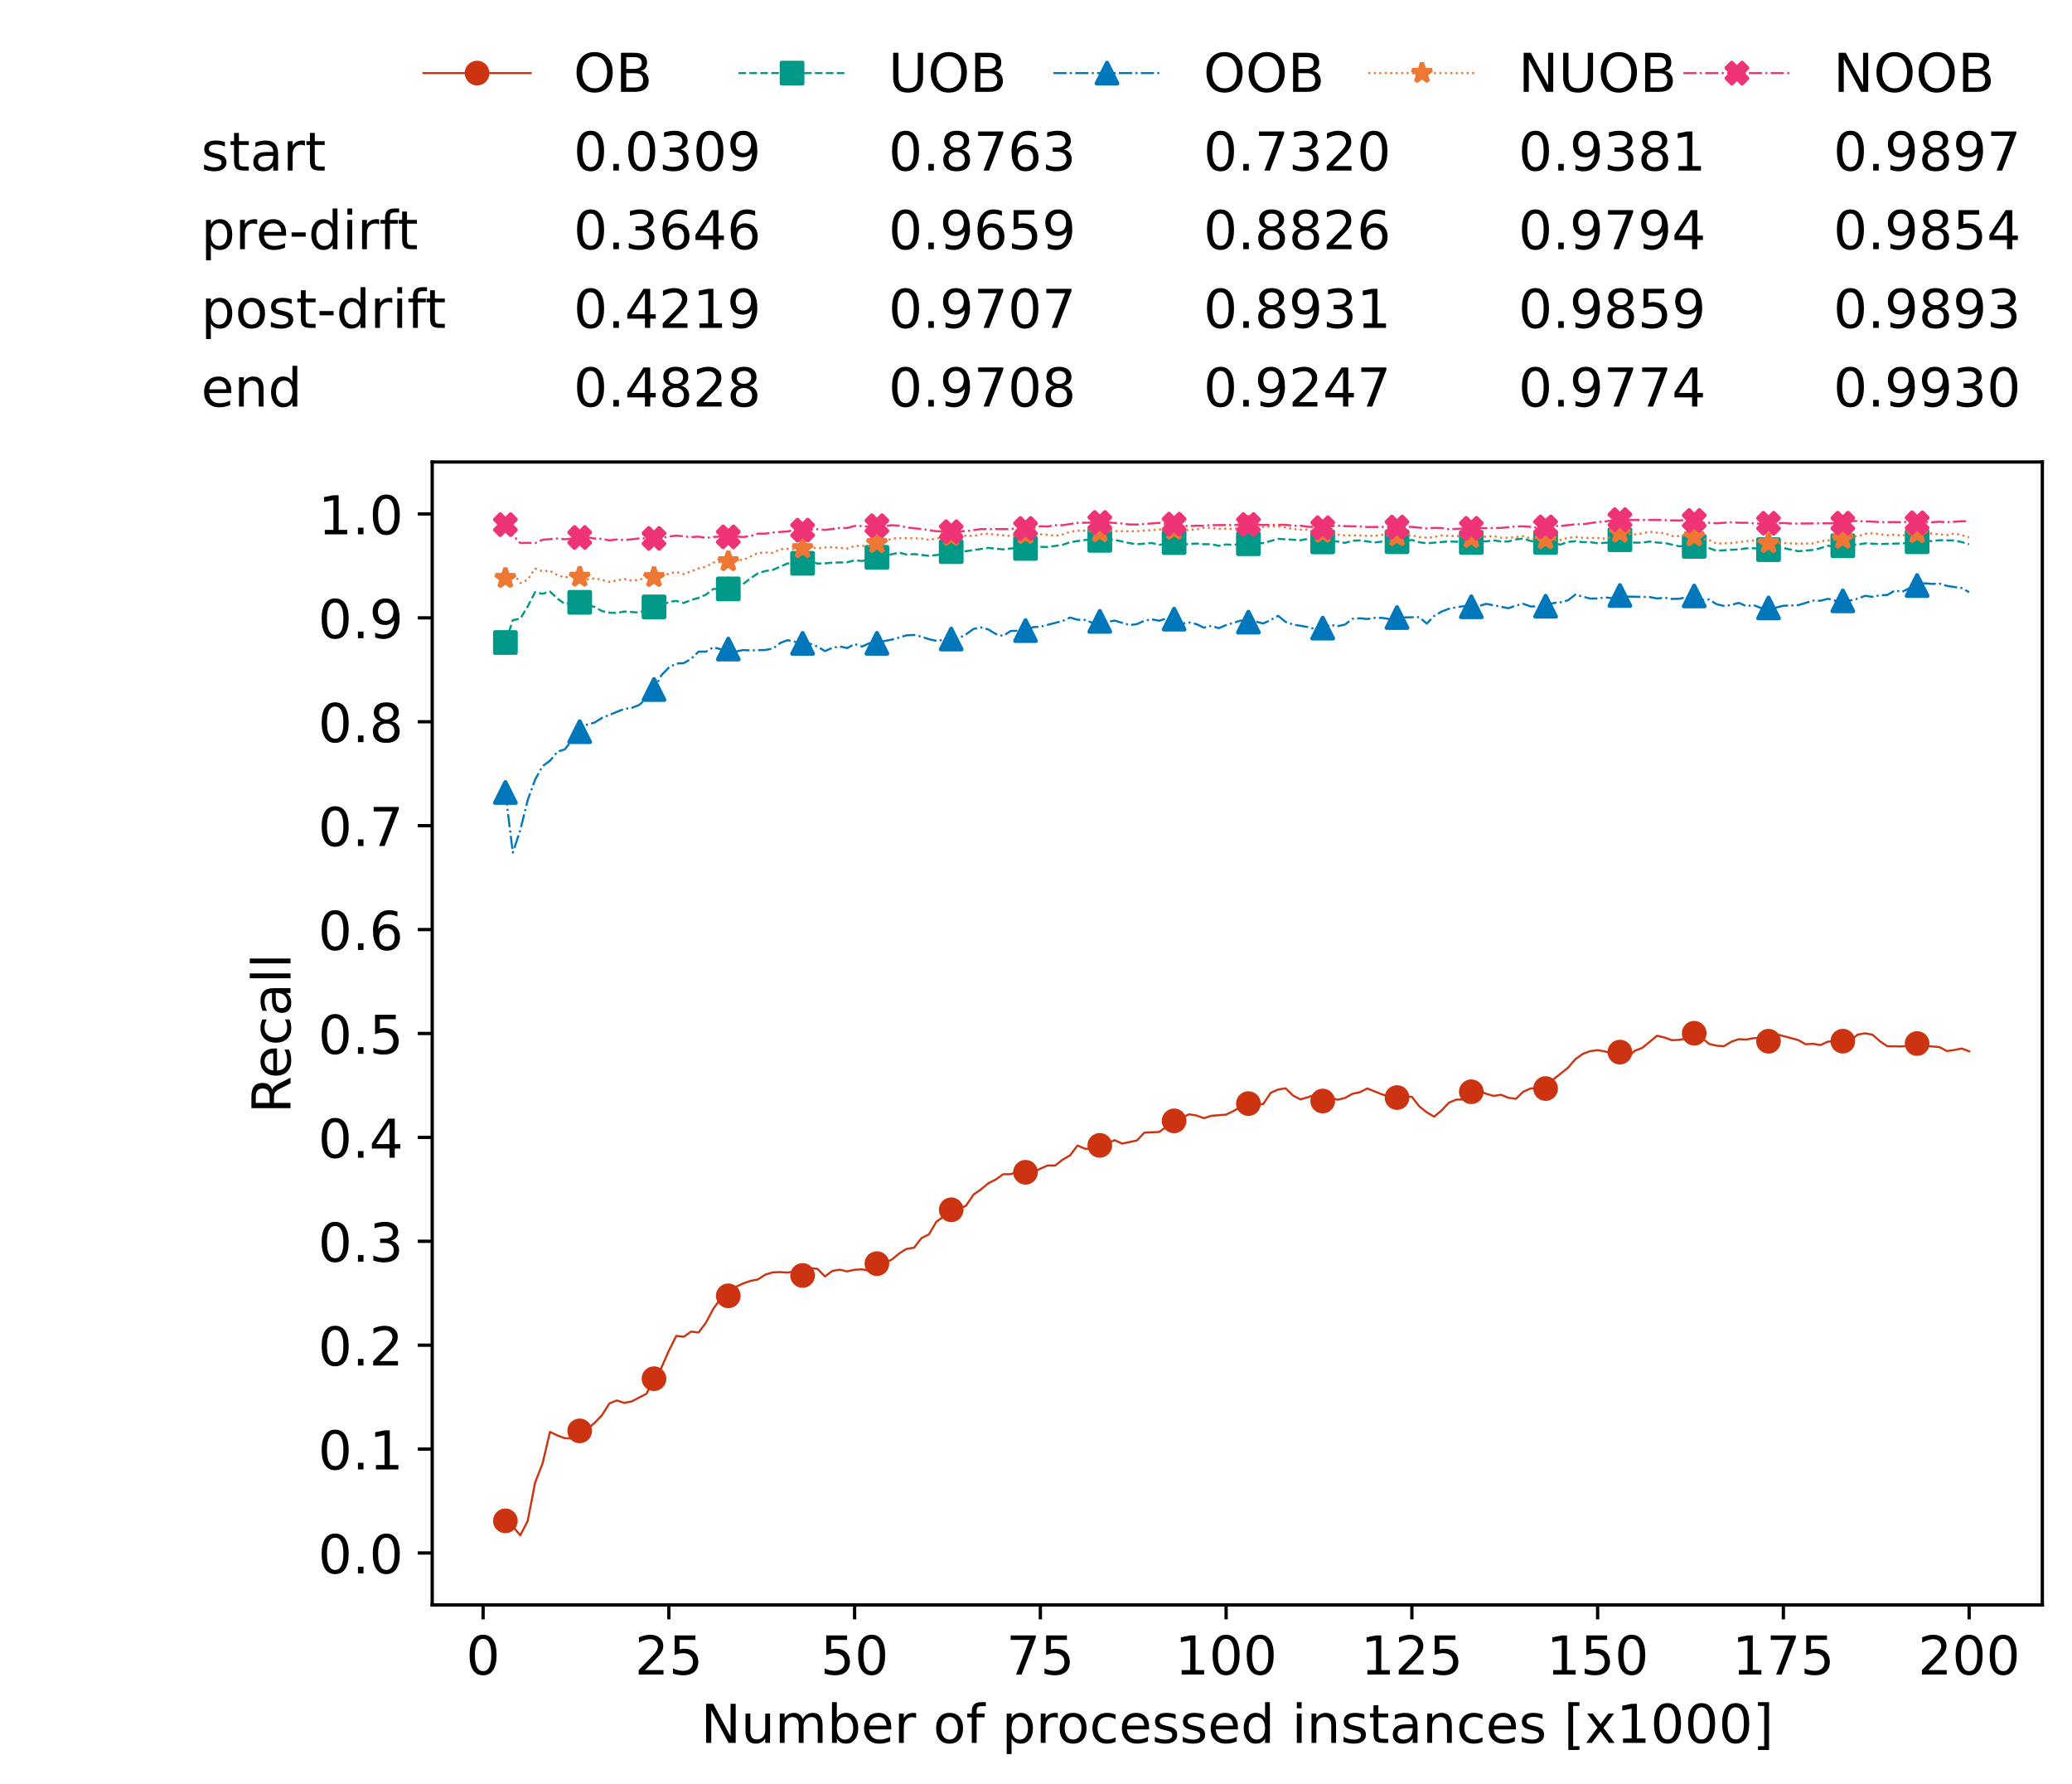 <?xml version="1.0" encoding="utf-8" standalone="no"?>
<!DOCTYPE svg PUBLIC "-//W3C//DTD SVG 1.1//EN"
  "http://www.w3.org/Graphics/SVG/1.1/DTD/svg11.dtd">
<!-- Created with matplotlib (https://matplotlib.org/) -->
<svg height="432.615pt" version="1.1" viewBox="0 0 502.65 432.615" width="502.65pt" xmlns="http://www.w3.org/2000/svg" xmlns:xlink="http://www.w3.org/1999/xlink">
 <defs>
  <style type="text/css">*{stroke-linecap:butt;stroke-linejoin:round;}</style>
 </defs>
 <g id="figure_1">
  <g id="patch_1">
   <path d="M 0 432.615 
L 502.65 432.615 
L 502.65 0 
L 0 0 
z
" style="fill:#ffffff;"/>
  </g>
  <g id="axes_1">
   <g id="patch_2">
    <path d="M 104.85 389.252 
L 495.45 389.252 
L 495.45 112.052 
L 104.85 112.052 
z
" style="fill:#ffffff;"/>
   </g>
   <g id="matplotlib.axis_1">
    <g id="xtick_1">
     <g id="line2d_1">
      <defs>
       <path d="M 0 0 
L 0 3.5 
" id="m3497140231" style="stroke:#000000;stroke-width:0.8;"/>
      </defs>
      <g>
       <use style="stroke:#000000;stroke-width:0.8;" x="117.197" xlink:href="#m3497140231" y="389.252"/>
      </g>
     </g>
     <g id="text_1">
      <!-- 0 -->
      <g transform="translate(113.061 406.13)scale(0.13 -0.13)">
       <defs>
        <path d="M 31.781 66.406 
Q 24.172 66.406 20.328 58.906 
Q 16.5 51.422 16.5 36.375 
Q 16.5 21.391 20.328 13.891 
Q 24.172 6.391 31.781 6.391 
Q 39.453 6.391 43.281 13.891 
Q 47.125 21.391 47.125 36.375 
Q 47.125 51.422 43.281 58.906 
Q 39.453 66.406 31.781 66.406 
z
M 31.781 74.219 
Q 44.047 74.219 50.516 64.516 
Q 56.984 54.828 56.984 36.375 
Q 56.984 17.969 50.516 8.266 
Q 44.047 -1.422 31.781 -1.422 
Q 19.531 -1.422 13.062 8.266 
Q 6.594 17.969 6.594 36.375 
Q 6.594 54.828 13.062 64.516 
Q 19.531 74.219 31.781 74.219 
z
" id="DejaVuSans-48"/>
       </defs>
       <use xlink:href="#DejaVuSans-48"/>
      </g>
     </g>
    </g>
    <g id="xtick_2">
     <g id="line2d_2">
      <g>
       <use style="stroke:#000000;stroke-width:0.8;" x="162.259" xlink:href="#m3497140231" y="389.252"/>
      </g>
     </g>
     <g id="text_2">
      <!-- 25 -->
      <g transform="translate(153.988 406.13)scale(0.13 -0.13)">
       <defs>
        <path d="M 19.188 8.297 
L 53.609 8.297 
L 53.609 0 
L 7.328 0 
L 7.328 8.297 
Q 12.938 14.109 22.625 23.891 
Q 32.328 33.688 34.812 36.531 
Q 39.547 41.844 41.422 45.531 
Q 43.312 49.219 43.312 52.781 
Q 43.312 58.594 39.234 62.25 
Q 35.156 65.922 28.609 65.922 
Q 23.969 65.922 18.812 64.312 
Q 13.672 62.703 7.812 59.422 
L 7.812 69.391 
Q 13.766 71.781 18.938 73 
Q 24.125 74.219 28.422 74.219 
Q 39.75 74.219 46.484 68.547 
Q 53.219 62.891 53.219 53.422 
Q 53.219 48.922 51.531 44.891 
Q 49.859 40.875 45.406 35.406 
Q 44.188 33.984 37.641 27.219 
Q 31.109 20.453 19.188 8.297 
z
" id="DejaVuSans-50"/>
        <path d="M 10.797 72.906 
L 49.516 72.906 
L 49.516 64.594 
L 19.828 64.594 
L 19.828 46.734 
Q 21.969 47.469 24.109 47.828 
Q 26.266 48.188 28.422 48.188 
Q 40.625 48.188 47.75 41.5 
Q 54.891 34.812 54.891 23.391 
Q 54.891 11.625 47.562 5.094 
Q 40.234 -1.422 26.906 -1.422 
Q 22.312 -1.422 17.547 -0.641 
Q 12.797 0.141 7.719 1.703 
L 7.719 11.625 
Q 12.109 9.234 16.797 8.062 
Q 21.484 6.891 26.703 6.891 
Q 35.156 6.891 40.078 11.328 
Q 45.016 15.766 45.016 23.391 
Q 45.016 31 40.078 35.438 
Q 35.156 39.891 26.703 39.891 
Q 22.75 39.891 18.812 39.016 
Q 14.891 38.141 10.797 36.281 
z
" id="DejaVuSans-53"/>
       </defs>
       <use xlink:href="#DejaVuSans-50"/>
       <use x="63.623" xlink:href="#DejaVuSans-53"/>
      </g>
     </g>
    </g>
    <g id="xtick_3">
     <g id="line2d_3">
      <g>
       <use style="stroke:#000000;stroke-width:0.8;" x="207.322" xlink:href="#m3497140231" y="389.252"/>
      </g>
     </g>
     <g id="text_3">
      <!-- 50 -->
      <g transform="translate(199.05 406.13)scale(0.13 -0.13)">
       <use xlink:href="#DejaVuSans-53"/>
       <use x="63.623" xlink:href="#DejaVuSans-48"/>
      </g>
     </g>
    </g>
    <g id="xtick_4">
     <g id="line2d_4">
      <g>
       <use style="stroke:#000000;stroke-width:0.8;" x="252.384" xlink:href="#m3497140231" y="389.252"/>
      </g>
     </g>
     <g id="text_4">
      <!-- 75 -->
      <g transform="translate(244.113 406.13)scale(0.13 -0.13)">
       <defs>
        <path d="M 8.203 72.906 
L 55.078 72.906 
L 55.078 68.703 
L 28.609 0 
L 18.312 0 
L 43.219 64.594 
L 8.203 64.594 
z
" id="DejaVuSans-55"/>
       </defs>
       <use xlink:href="#DejaVuSans-55"/>
       <use x="63.623" xlink:href="#DejaVuSans-53"/>
      </g>
     </g>
    </g>
    <g id="xtick_5">
     <g id="line2d_5">
      <g>
       <use style="stroke:#000000;stroke-width:0.8;" x="297.446" xlink:href="#m3497140231" y="389.252"/>
      </g>
     </g>
     <g id="text_5">
      <!-- 100 -->
      <g transform="translate(285.039 406.13)scale(0.13 -0.13)">
       <defs>
        <path d="M 12.406 8.297 
L 28.516 8.297 
L 28.516 63.922 
L 10.984 60.406 
L 10.984 69.391 
L 28.422 72.906 
L 38.281 72.906 
L 38.281 8.297 
L 54.391 8.297 
L 54.391 0 
L 12.406 0 
z
" id="DejaVuSans-49"/>
       </defs>
       <use xlink:href="#DejaVuSans-49"/>
       <use x="63.623" xlink:href="#DejaVuSans-48"/>
       <use x="127.246" xlink:href="#DejaVuSans-48"/>
      </g>
     </g>
    </g>
    <g id="xtick_6">
     <g id="line2d_6">
      <g>
       <use style="stroke:#000000;stroke-width:0.8;" x="342.509" xlink:href="#m3497140231" y="389.252"/>
      </g>
     </g>
     <g id="text_6">
      <!-- 125 -->
      <g transform="translate(330.102 406.13)scale(0.13 -0.13)">
       <use xlink:href="#DejaVuSans-49"/>
       <use x="63.623" xlink:href="#DejaVuSans-50"/>
       <use x="127.246" xlink:href="#DejaVuSans-53"/>
      </g>
     </g>
    </g>
    <g id="xtick_7">
     <g id="line2d_7">
      <g>
       <use style="stroke:#000000;stroke-width:0.8;" x="387.571" xlink:href="#m3497140231" y="389.252"/>
      </g>
     </g>
     <g id="text_7">
      <!-- 150 -->
      <g transform="translate(375.164 406.13)scale(0.13 -0.13)">
       <use xlink:href="#DejaVuSans-49"/>
       <use x="63.623" xlink:href="#DejaVuSans-53"/>
       <use x="127.246" xlink:href="#DejaVuSans-48"/>
      </g>
     </g>
    </g>
    <g id="xtick_8">
     <g id="line2d_8">
      <g>
       <use style="stroke:#000000;stroke-width:0.8;" x="432.633" xlink:href="#m3497140231" y="389.252"/>
      </g>
     </g>
     <g id="text_8">
      <!-- 175 -->
      <g transform="translate(420.226 406.13)scale(0.13 -0.13)">
       <use xlink:href="#DejaVuSans-49"/>
       <use x="63.623" xlink:href="#DejaVuSans-55"/>
       <use x="127.246" xlink:href="#DejaVuSans-53"/>
      </g>
     </g>
    </g>
    <g id="xtick_9">
     <g id="line2d_9">
      <g>
       <use style="stroke:#000000;stroke-width:0.8;" x="477.695" xlink:href="#m3497140231" y="389.252"/>
      </g>
     </g>
     <g id="text_9">
      <!-- 200 -->
      <g transform="translate(465.289 406.13)scale(0.13 -0.13)">
       <use xlink:href="#DejaVuSans-50"/>
       <use x="63.623" xlink:href="#DejaVuSans-48"/>
       <use x="127.246" xlink:href="#DejaVuSans-48"/>
      </g>
     </g>
    </g>
    <g id="text_10">
     <!-- Number of processed instances [x1000] -->
     <g transform="translate(170.025 422.711)scale(0.13 -0.13)">
      <defs>
       <path d="M 9.812 72.906 
L 23.094 72.906 
L 55.422 11.922 
L 55.422 72.906 
L 64.984 72.906 
L 64.984 0 
L 51.703 0 
L 19.391 60.984 
L 19.391 0 
L 9.812 0 
z
" id="DejaVuSans-78"/>
       <path d="M 8.5 21.578 
L 8.5 54.688 
L 17.484 54.688 
L 17.484 21.922 
Q 17.484 14.156 20.5 10.266 
Q 23.531 6.391 29.594 6.391 
Q 36.859 6.391 41.078 11.031 
Q 45.312 15.672 45.312 23.688 
L 45.312 54.688 
L 54.297 54.688 
L 54.297 0 
L 45.312 0 
L 45.312 8.406 
Q 42.047 3.422 37.719 1 
Q 33.406 -1.422 27.688 -1.422 
Q 18.266 -1.422 13.375 4.438 
Q 8.5 10.297 8.5 21.578 
z
M 31.109 56 
z
" id="DejaVuSans-117"/>
       <path d="M 52 44.188 
Q 55.375 50.25 60.062 53.125 
Q 64.75 56 71.094 56 
Q 79.641 56 84.281 50.016 
Q 88.922 44.047 88.922 33.016 
L 88.922 0 
L 79.891 0 
L 79.891 32.719 
Q 79.891 40.578 77.094 44.375 
Q 74.312 48.188 68.609 48.188 
Q 61.625 48.188 57.562 43.547 
Q 53.516 38.922 53.516 30.906 
L 53.516 0 
L 44.484 0 
L 44.484 32.719 
Q 44.484 40.625 41.703 44.406 
Q 38.922 48.188 33.109 48.188 
Q 26.219 48.188 22.156 43.531 
Q 18.109 38.875 18.109 30.906 
L 18.109 0 
L 9.078 0 
L 9.078 54.688 
L 18.109 54.688 
L 18.109 46.188 
Q 21.188 51.219 25.484 53.609 
Q 29.781 56 35.688 56 
Q 41.656 56 45.828 52.969 
Q 50 49.953 52 44.188 
z
" id="DejaVuSans-109"/>
       <path d="M 48.688 27.297 
Q 48.688 37.203 44.609 42.844 
Q 40.531 48.484 33.406 48.484 
Q 26.266 48.484 22.188 42.844 
Q 18.109 37.203 18.109 27.297 
Q 18.109 17.391 22.188 11.75 
Q 26.266 6.109 33.406 6.109 
Q 40.531 6.109 44.609 11.75 
Q 48.688 17.391 48.688 27.297 
z
M 18.109 46.391 
Q 20.953 51.266 25.266 53.625 
Q 29.594 56 35.594 56 
Q 45.562 56 51.781 48.094 
Q 58.016 40.188 58.016 27.297 
Q 58.016 14.406 51.781 6.484 
Q 45.562 -1.422 35.594 -1.422 
Q 29.594 -1.422 25.266 0.953 
Q 20.953 3.328 18.109 8.203 
L 18.109 0 
L 9.078 0 
L 9.078 75.984 
L 18.109 75.984 
z
" id="DejaVuSans-98"/>
       <path d="M 56.203 29.594 
L 56.203 25.203 
L 14.891 25.203 
Q 15.484 15.922 20.484 11.062 
Q 25.484 6.203 34.422 6.203 
Q 39.594 6.203 44.453 7.469 
Q 49.312 8.734 54.109 11.281 
L 54.109 2.781 
Q 49.266 0.734 44.188 -0.344 
Q 39.109 -1.422 33.891 -1.422 
Q 20.797 -1.422 13.156 6.188 
Q 5.516 13.812 5.516 26.812 
Q 5.516 40.234 12.766 48.109 
Q 20.016 56 32.328 56 
Q 43.359 56 49.781 48.891 
Q 56.203 41.797 56.203 29.594 
z
M 47.219 32.234 
Q 47.125 39.594 43.094 43.984 
Q 39.062 48.391 32.422 48.391 
Q 24.906 48.391 20.391 44.141 
Q 15.875 39.891 15.188 32.172 
z
" id="DejaVuSans-101"/>
       <path d="M 41.109 46.297 
Q 39.594 47.172 37.812 47.578 
Q 36.031 48 33.891 48 
Q 26.266 48 22.188 43.047 
Q 18.109 38.094 18.109 28.812 
L 18.109 0 
L 9.078 0 
L 9.078 54.688 
L 18.109 54.688 
L 18.109 46.188 
Q 20.953 51.172 25.484 53.578 
Q 30.031 56 36.531 56 
Q 37.453 56 38.578 55.875 
Q 39.703 55.766 41.062 55.516 
z
" id="DejaVuSans-114"/>
       <path id="DejaVuSans-32"/>
       <path d="M 30.609 48.391 
Q 23.391 48.391 19.188 42.75 
Q 14.984 37.109 14.984 27.297 
Q 14.984 17.484 19.156 11.844 
Q 23.344 6.203 30.609 6.203 
Q 37.797 6.203 41.984 11.859 
Q 46.188 17.531 46.188 27.297 
Q 46.188 37.016 41.984 42.703 
Q 37.797 48.391 30.609 48.391 
z
M 30.609 56 
Q 42.328 56 49.016 48.375 
Q 55.719 40.766 55.719 27.297 
Q 55.719 13.875 49.016 6.219 
Q 42.328 -1.422 30.609 -1.422 
Q 18.844 -1.422 12.172 6.219 
Q 5.516 13.875 5.516 27.297 
Q 5.516 40.766 12.172 48.375 
Q 18.844 56 30.609 56 
z
" id="DejaVuSans-111"/>
       <path d="M 37.109 75.984 
L 37.109 68.5 
L 28.516 68.5 
Q 23.688 68.5 21.797 66.547 
Q 19.922 64.594 19.922 59.516 
L 19.922 54.688 
L 34.719 54.688 
L 34.719 47.703 
L 19.922 47.703 
L 19.922 0 
L 10.891 0 
L 10.891 47.703 
L 2.297 47.703 
L 2.297 54.688 
L 10.891 54.688 
L 10.891 58.5 
Q 10.891 67.625 15.141 71.797 
Q 19.391 75.984 28.609 75.984 
z
" id="DejaVuSans-102"/>
       <path d="M 18.109 8.203 
L 18.109 -20.797 
L 9.078 -20.797 
L 9.078 54.688 
L 18.109 54.688 
L 18.109 46.391 
Q 20.953 51.266 25.266 53.625 
Q 29.594 56 35.594 56 
Q 45.562 56 51.781 48.094 
Q 58.016 40.188 58.016 27.297 
Q 58.016 14.406 51.781 6.484 
Q 45.562 -1.422 35.594 -1.422 
Q 29.594 -1.422 25.266 0.953 
Q 20.953 3.328 18.109 8.203 
z
M 48.688 27.297 
Q 48.688 37.203 44.609 42.844 
Q 40.531 48.484 33.406 48.484 
Q 26.266 48.484 22.188 42.844 
Q 18.109 37.203 18.109 27.297 
Q 18.109 17.391 22.188 11.75 
Q 26.266 6.109 33.406 6.109 
Q 40.531 6.109 44.609 11.75 
Q 48.688 17.391 48.688 27.297 
z
" id="DejaVuSans-112"/>
       <path d="M 48.781 52.594 
L 48.781 44.188 
Q 44.969 46.297 41.141 47.344 
Q 37.312 48.391 33.406 48.391 
Q 24.656 48.391 19.812 42.844 
Q 14.984 37.312 14.984 27.297 
Q 14.984 17.281 19.812 11.734 
Q 24.656 6.203 33.406 6.203 
Q 37.312 6.203 41.141 7.25 
Q 44.969 8.297 48.781 10.406 
L 48.781 2.094 
Q 45.016 0.344 40.984 -0.531 
Q 36.969 -1.422 32.422 -1.422 
Q 20.062 -1.422 12.781 6.344 
Q 5.516 14.109 5.516 27.297 
Q 5.516 40.672 12.859 48.328 
Q 20.219 56 33.016 56 
Q 37.156 56 41.109 55.141 
Q 45.062 54.297 48.781 52.594 
z
" id="DejaVuSans-99"/>
       <path d="M 44.281 53.078 
L 44.281 44.578 
Q 40.484 46.531 36.375 47.5 
Q 32.281 48.484 27.875 48.484 
Q 21.188 48.484 17.844 46.438 
Q 14.5 44.391 14.5 40.281 
Q 14.5 37.156 16.891 35.375 
Q 19.281 33.594 26.516 31.984 
L 29.594 31.297 
Q 39.156 29.25 43.188 25.516 
Q 47.219 21.781 47.219 15.094 
Q 47.219 7.469 41.188 3.016 
Q 35.156 -1.422 24.609 -1.422 
Q 20.219 -1.422 15.453 -0.562 
Q 10.688 0.297 5.422 2 
L 5.422 11.281 
Q 10.406 8.688 15.234 7.391 
Q 20.062 6.109 24.812 6.109 
Q 31.156 6.109 34.562 8.281 
Q 37.984 10.453 37.984 14.406 
Q 37.984 18.062 35.516 20.016 
Q 33.062 21.969 24.703 23.781 
L 21.578 24.516 
Q 13.234 26.266 9.516 29.906 
Q 5.812 33.547 5.812 39.891 
Q 5.812 47.609 11.281 51.797 
Q 16.75 56 26.812 56 
Q 31.781 56 36.172 55.266 
Q 40.578 54.547 44.281 53.078 
z
" id="DejaVuSans-115"/>
       <path d="M 45.406 46.391 
L 45.406 75.984 
L 54.391 75.984 
L 54.391 0 
L 45.406 0 
L 45.406 8.203 
Q 42.578 3.328 38.25 0.953 
Q 33.938 -1.422 27.875 -1.422 
Q 17.969 -1.422 11.734 6.484 
Q 5.516 14.406 5.516 27.297 
Q 5.516 40.188 11.734 48.094 
Q 17.969 56 27.875 56 
Q 33.938 56 38.25 53.625 
Q 42.578 51.266 45.406 46.391 
z
M 14.797 27.297 
Q 14.797 17.391 18.875 11.75 
Q 22.953 6.109 30.078 6.109 
Q 37.203 6.109 41.297 11.75 
Q 45.406 17.391 45.406 27.297 
Q 45.406 37.203 41.297 42.844 
Q 37.203 48.484 30.078 48.484 
Q 22.953 48.484 18.875 42.844 
Q 14.797 37.203 14.797 27.297 
z
" id="DejaVuSans-100"/>
       <path d="M 9.422 54.688 
L 18.406 54.688 
L 18.406 0 
L 9.422 0 
z
M 9.422 75.984 
L 18.406 75.984 
L 18.406 64.594 
L 9.422 64.594 
z
" id="DejaVuSans-105"/>
       <path d="M 54.891 33.016 
L 54.891 0 
L 45.906 0 
L 45.906 32.719 
Q 45.906 40.484 42.875 44.328 
Q 39.844 48.188 33.797 48.188 
Q 26.516 48.188 22.312 43.547 
Q 18.109 38.922 18.109 30.906 
L 18.109 0 
L 9.078 0 
L 9.078 54.688 
L 18.109 54.688 
L 18.109 46.188 
Q 21.344 51.125 25.703 53.562 
Q 30.078 56 35.797 56 
Q 45.219 56 50.047 50.172 
Q 54.891 44.344 54.891 33.016 
z
" id="DejaVuSans-110"/>
       <path d="M 18.312 70.219 
L 18.312 54.688 
L 36.812 54.688 
L 36.812 47.703 
L 18.312 47.703 
L 18.312 18.016 
Q 18.312 11.328 20.141 9.422 
Q 21.969 7.516 27.594 7.516 
L 36.812 7.516 
L 36.812 0 
L 27.594 0 
Q 17.188 0 13.234 3.875 
Q 9.281 7.766 9.281 18.016 
L 9.281 47.703 
L 2.688 47.703 
L 2.688 54.688 
L 9.281 54.688 
L 9.281 70.219 
z
" id="DejaVuSans-116"/>
       <path d="M 34.281 27.484 
Q 23.391 27.484 19.188 25 
Q 14.984 22.516 14.984 16.5 
Q 14.984 11.719 18.141 8.906 
Q 21.297 6.109 26.703 6.109 
Q 34.188 6.109 38.703 11.406 
Q 43.219 16.703 43.219 25.484 
L 43.219 27.484 
z
M 52.203 31.203 
L 52.203 0 
L 43.219 0 
L 43.219 8.297 
Q 40.141 3.328 35.547 0.953 
Q 30.953 -1.422 24.312 -1.422 
Q 15.922 -1.422 10.953 3.297 
Q 6 8.016 6 15.922 
Q 6 25.141 12.172 29.828 
Q 18.359 34.516 30.609 34.516 
L 43.219 34.516 
L 43.219 35.406 
Q 43.219 41.609 39.141 45 
Q 35.062 48.391 27.688 48.391 
Q 23 48.391 18.547 47.266 
Q 14.109 46.141 10.016 43.891 
L 10.016 52.203 
Q 14.938 54.109 19.578 55.047 
Q 24.219 56 28.609 56 
Q 40.484 56 46.344 49.844 
Q 52.203 43.703 52.203 31.203 
z
" id="DejaVuSans-97"/>
       <path d="M 8.594 75.984 
L 29.297 75.984 
L 29.297 69 
L 17.578 69 
L 17.578 -6.203 
L 29.297 -6.203 
L 29.297 -13.188 
L 8.594 -13.188 
z
" id="DejaVuSans-91"/>
       <path d="M 54.891 54.688 
L 35.109 28.078 
L 55.906 0 
L 45.312 0 
L 29.391 21.484 
L 13.484 0 
L 2.875 0 
L 24.125 28.609 
L 4.688 54.688 
L 15.281 54.688 
L 29.781 35.203 
L 44.281 54.688 
z
" id="DejaVuSans-120"/>
       <path d="M 30.422 75.984 
L 30.422 -13.188 
L 9.719 -13.188 
L 9.719 -6.203 
L 21.391 -6.203 
L 21.391 69 
L 9.719 69 
L 9.719 75.984 
z
" id="DejaVuSans-93"/>
      </defs>
      <use xlink:href="#DejaVuSans-78"/>
      <use x="74.805" xlink:href="#DejaVuSans-117"/>
      <use x="138.184" xlink:href="#DejaVuSans-109"/>
      <use x="235.596" xlink:href="#DejaVuSans-98"/>
      <use x="299.072" xlink:href="#DejaVuSans-101"/>
      <use x="360.596" xlink:href="#DejaVuSans-114"/>
      <use x="401.709" xlink:href="#DejaVuSans-32"/>
      <use x="433.496" xlink:href="#DejaVuSans-111"/>
      <use x="494.678" xlink:href="#DejaVuSans-102"/>
      <use x="529.883" xlink:href="#DejaVuSans-32"/>
      <use x="561.67" xlink:href="#DejaVuSans-112"/>
      <use x="625.146" xlink:href="#DejaVuSans-114"/>
      <use x="664.01" xlink:href="#DejaVuSans-111"/>
      <use x="725.191" xlink:href="#DejaVuSans-99"/>
      <use x="780.172" xlink:href="#DejaVuSans-101"/>
      <use x="841.695" xlink:href="#DejaVuSans-115"/>
      <use x="893.795" xlink:href="#DejaVuSans-115"/>
      <use x="945.895" xlink:href="#DejaVuSans-101"/>
      <use x="1007.418" xlink:href="#DejaVuSans-100"/>
      <use x="1070.895" xlink:href="#DejaVuSans-32"/>
      <use x="1102.682" xlink:href="#DejaVuSans-105"/>
      <use x="1130.465" xlink:href="#DejaVuSans-110"/>
      <use x="1193.844" xlink:href="#DejaVuSans-115"/>
      <use x="1245.943" xlink:href="#DejaVuSans-116"/>
      <use x="1285.152" xlink:href="#DejaVuSans-97"/>
      <use x="1346.432" xlink:href="#DejaVuSans-110"/>
      <use x="1409.811" xlink:href="#DejaVuSans-99"/>
      <use x="1464.791" xlink:href="#DejaVuSans-101"/>
      <use x="1526.314" xlink:href="#DejaVuSans-115"/>
      <use x="1578.414" xlink:href="#DejaVuSans-32"/>
      <use x="1610.201" xlink:href="#DejaVuSans-91"/>
      <use x="1649.215" xlink:href="#DejaVuSans-120"/>
      <use x="1708.395" xlink:href="#DejaVuSans-49"/>
      <use x="1772.018" xlink:href="#DejaVuSans-48"/>
      <use x="1835.641" xlink:href="#DejaVuSans-48"/>
      <use x="1899.264" xlink:href="#DejaVuSans-48"/>
      <use x="1962.887" xlink:href="#DejaVuSans-93"/>
     </g>
    </g>
   </g>
   <g id="matplotlib.axis_2">
    <g id="ytick_1">
     <g id="line2d_10">
      <defs>
       <path d="M 0 0 
L -3.5 0 
" id="mb211aa79f8" style="stroke:#000000;stroke-width:0.8;"/>
      </defs>
      <g>
       <use style="stroke:#000000;stroke-width:0.8;" x="104.85" xlink:href="#mb211aa79f8" y="376.652"/>
      </g>
     </g>
     <g id="text_11">
      <!-- 0.0 -->
      <g transform="translate(77.176 381.591)scale(0.13 -0.13)">
       <defs>
        <path d="M 10.688 12.406 
L 21 12.406 
L 21 0 
L 10.688 0 
z
" id="DejaVuSans-46"/>
       </defs>
       <use xlink:href="#DejaVuSans-48"/>
       <use x="63.623" xlink:href="#DejaVuSans-46"/>
       <use x="95.41" xlink:href="#DejaVuSans-48"/>
      </g>
     </g>
    </g>
    <g id="ytick_2">
     <g id="line2d_11">
      <g>
       <use style="stroke:#000000;stroke-width:0.8;" x="104.85" xlink:href="#mb211aa79f8" y="351.452"/>
      </g>
     </g>
     <g id="text_12">
      <!-- 0.1 -->
      <g transform="translate(77.176 356.391)scale(0.13 -0.13)">
       <use xlink:href="#DejaVuSans-48"/>
       <use x="63.623" xlink:href="#DejaVuSans-46"/>
       <use x="95.41" xlink:href="#DejaVuSans-49"/>
      </g>
     </g>
    </g>
    <g id="ytick_3">
     <g id="line2d_12">
      <g>
       <use style="stroke:#000000;stroke-width:0.8;" x="104.85" xlink:href="#mb211aa79f8" y="326.252"/>
      </g>
     </g>
     <g id="text_13">
      <!-- 0.2 -->
      <g transform="translate(77.176 331.191)scale(0.13 -0.13)">
       <use xlink:href="#DejaVuSans-48"/>
       <use x="63.623" xlink:href="#DejaVuSans-46"/>
       <use x="95.41" xlink:href="#DejaVuSans-50"/>
      </g>
     </g>
    </g>
    <g id="ytick_4">
     <g id="line2d_13">
      <g>
       <use style="stroke:#000000;stroke-width:0.8;" x="104.85" xlink:href="#mb211aa79f8" y="301.052"/>
      </g>
     </g>
     <g id="text_14">
      <!-- 0.3 -->
      <g transform="translate(77.176 305.991)scale(0.13 -0.13)">
       <defs>
        <path d="M 40.578 39.312 
Q 47.656 37.797 51.625 33 
Q 55.609 28.219 55.609 21.188 
Q 55.609 10.406 48.188 4.484 
Q 40.766 -1.422 27.094 -1.422 
Q 22.516 -1.422 17.656 -0.516 
Q 12.797 0.391 7.625 2.203 
L 7.625 11.719 
Q 11.719 9.328 16.594 8.109 
Q 21.484 6.891 26.812 6.891 
Q 36.078 6.891 40.938 10.547 
Q 45.797 14.203 45.797 21.188 
Q 45.797 27.641 41.281 31.266 
Q 36.766 34.906 28.719 34.906 
L 20.219 34.906 
L 20.219 43.016 
L 29.109 43.016 
Q 36.375 43.016 40.234 45.922 
Q 44.094 48.828 44.094 54.297 
Q 44.094 59.906 40.109 62.906 
Q 36.141 65.922 28.719 65.922 
Q 24.656 65.922 20.016 65.031 
Q 15.375 64.156 9.812 62.312 
L 9.812 71.094 
Q 15.438 72.656 20.344 73.438 
Q 25.25 74.219 29.594 74.219 
Q 40.828 74.219 47.359 69.109 
Q 53.906 64.016 53.906 55.328 
Q 53.906 49.266 50.438 45.094 
Q 46.969 40.922 40.578 39.312 
z
" id="DejaVuSans-51"/>
       </defs>
       <use xlink:href="#DejaVuSans-48"/>
       <use x="63.623" xlink:href="#DejaVuSans-46"/>
       <use x="95.41" xlink:href="#DejaVuSans-51"/>
      </g>
     </g>
    </g>
    <g id="ytick_5">
     <g id="line2d_14">
      <g>
       <use style="stroke:#000000;stroke-width:0.8;" x="104.85" xlink:href="#mb211aa79f8" y="275.852"/>
      </g>
     </g>
     <g id="text_15">
      <!-- 0.4 -->
      <g transform="translate(77.176 280.791)scale(0.13 -0.13)">
       <defs>
        <path d="M 37.797 64.312 
L 12.891 25.391 
L 37.797 25.391 
z
M 35.203 72.906 
L 47.609 72.906 
L 47.609 25.391 
L 58.016 25.391 
L 58.016 17.188 
L 47.609 17.188 
L 47.609 0 
L 37.797 0 
L 37.797 17.188 
L 4.891 17.188 
L 4.891 26.703 
z
" id="DejaVuSans-52"/>
       </defs>
       <use xlink:href="#DejaVuSans-48"/>
       <use x="63.623" xlink:href="#DejaVuSans-46"/>
       <use x="95.41" xlink:href="#DejaVuSans-52"/>
      </g>
     </g>
    </g>
    <g id="ytick_6">
     <g id="line2d_15">
      <g>
       <use style="stroke:#000000;stroke-width:0.8;" x="104.85" xlink:href="#mb211aa79f8" y="250.652"/>
      </g>
     </g>
     <g id="text_16">
      <!-- 0.5 -->
      <g transform="translate(77.176 255.591)scale(0.13 -0.13)">
       <use xlink:href="#DejaVuSans-48"/>
       <use x="63.623" xlink:href="#DejaVuSans-46"/>
       <use x="95.41" xlink:href="#DejaVuSans-53"/>
      </g>
     </g>
    </g>
    <g id="ytick_7">
     <g id="line2d_16">
      <g>
       <use style="stroke:#000000;stroke-width:0.8;" x="104.85" xlink:href="#mb211aa79f8" y="225.452"/>
      </g>
     </g>
     <g id="text_17">
      <!-- 0.6 -->
      <g transform="translate(77.176 230.391)scale(0.13 -0.13)">
       <defs>
        <path d="M 33.016 40.375 
Q 26.375 40.375 22.484 35.828 
Q 18.609 31.297 18.609 23.391 
Q 18.609 15.531 22.484 10.953 
Q 26.375 6.391 33.016 6.391 
Q 39.656 6.391 43.531 10.953 
Q 47.406 15.531 47.406 23.391 
Q 47.406 31.297 43.531 35.828 
Q 39.656 40.375 33.016 40.375 
z
M 52.594 71.297 
L 52.594 62.312 
Q 48.875 64.062 45.094 64.984 
Q 41.312 65.922 37.594 65.922 
Q 27.828 65.922 22.672 59.328 
Q 17.531 52.734 16.797 39.406 
Q 19.672 43.656 24.016 45.922 
Q 28.375 48.188 33.594 48.188 
Q 44.578 48.188 50.953 41.516 
Q 57.328 34.859 57.328 23.391 
Q 57.328 12.156 50.688 5.359 
Q 44.047 -1.422 33.016 -1.422 
Q 20.359 -1.422 13.672 8.266 
Q 6.984 17.969 6.984 36.375 
Q 6.984 53.656 15.188 63.938 
Q 23.391 74.219 37.203 74.219 
Q 40.922 74.219 44.703 73.484 
Q 48.484 72.75 52.594 71.297 
z
" id="DejaVuSans-54"/>
       </defs>
       <use xlink:href="#DejaVuSans-48"/>
       <use x="63.623" xlink:href="#DejaVuSans-46"/>
       <use x="95.41" xlink:href="#DejaVuSans-54"/>
      </g>
     </g>
    </g>
    <g id="ytick_8">
     <g id="line2d_17">
      <g>
       <use style="stroke:#000000;stroke-width:0.8;" x="104.85" xlink:href="#mb211aa79f8" y="200.252"/>
      </g>
     </g>
     <g id="text_18">
      <!-- 0.7 -->
      <g transform="translate(77.176 205.191)scale(0.13 -0.13)">
       <use xlink:href="#DejaVuSans-48"/>
       <use x="63.623" xlink:href="#DejaVuSans-46"/>
       <use x="95.41" xlink:href="#DejaVuSans-55"/>
      </g>
     </g>
    </g>
    <g id="ytick_9">
     <g id="line2d_18">
      <g>
       <use style="stroke:#000000;stroke-width:0.8;" x="104.85" xlink:href="#mb211aa79f8" y="175.052"/>
      </g>
     </g>
     <g id="text_19">
      <!-- 0.8 -->
      <g transform="translate(77.176 179.991)scale(0.13 -0.13)">
       <defs>
        <path d="M 31.781 34.625 
Q 24.75 34.625 20.719 30.859 
Q 16.703 27.094 16.703 20.516 
Q 16.703 13.922 20.719 10.156 
Q 24.75 6.391 31.781 6.391 
Q 38.812 6.391 42.859 10.172 
Q 46.922 13.969 46.922 20.516 
Q 46.922 27.094 42.891 30.859 
Q 38.875 34.625 31.781 34.625 
z
M 21.922 38.812 
Q 15.578 40.375 12.031 44.719 
Q 8.5 49.078 8.5 55.328 
Q 8.5 64.062 14.719 69.141 
Q 20.953 74.219 31.781 74.219 
Q 42.672 74.219 48.875 69.141 
Q 55.078 64.062 55.078 55.328 
Q 55.078 49.078 51.531 44.719 
Q 48 40.375 41.703 38.812 
Q 48.828 37.156 52.797 32.312 
Q 56.781 27.484 56.781 20.516 
Q 56.781 9.906 50.312 4.234 
Q 43.844 -1.422 31.781 -1.422 
Q 19.734 -1.422 13.25 4.234 
Q 6.781 9.906 6.781 20.516 
Q 6.781 27.484 10.781 32.312 
Q 14.797 37.156 21.922 38.812 
z
M 18.312 54.391 
Q 18.312 48.734 21.844 45.562 
Q 25.391 42.391 31.781 42.391 
Q 38.141 42.391 41.719 45.562 
Q 45.312 48.734 45.312 54.391 
Q 45.312 60.062 41.719 63.234 
Q 38.141 66.406 31.781 66.406 
Q 25.391 66.406 21.844 63.234 
Q 18.312 60.062 18.312 54.391 
z
" id="DejaVuSans-56"/>
       </defs>
       <use xlink:href="#DejaVuSans-48"/>
       <use x="63.623" xlink:href="#DejaVuSans-46"/>
       <use x="95.41" xlink:href="#DejaVuSans-56"/>
      </g>
     </g>
    </g>
    <g id="ytick_10">
     <g id="line2d_19">
      <g>
       <use style="stroke:#000000;stroke-width:0.8;" x="104.85" xlink:href="#mb211aa79f8" y="149.852"/>
      </g>
     </g>
     <g id="text_20">
      <!-- 0.9 -->
      <g transform="translate(77.176 154.791)scale(0.13 -0.13)">
       <defs>
        <path d="M 10.984 1.516 
L 10.984 10.5 
Q 14.703 8.734 18.5 7.812 
Q 22.312 6.891 25.984 6.891 
Q 35.75 6.891 40.891 13.453 
Q 46.047 20.016 46.781 33.406 
Q 43.953 29.203 39.594 26.953 
Q 35.25 24.703 29.984 24.703 
Q 19.047 24.703 12.672 31.312 
Q 6.297 37.938 6.297 49.422 
Q 6.297 60.641 12.938 67.422 
Q 19.578 74.219 30.609 74.219 
Q 43.266 74.219 49.922 64.516 
Q 56.594 54.828 56.594 36.375 
Q 56.594 19.141 48.406 8.859 
Q 40.234 -1.422 26.422 -1.422 
Q 22.703 -1.422 18.891 -0.688 
Q 15.094 0.047 10.984 1.516 
z
M 30.609 32.422 
Q 37.25 32.422 41.125 36.953 
Q 45.016 41.5 45.016 49.422 
Q 45.016 57.281 41.125 61.844 
Q 37.25 66.406 30.609 66.406 
Q 23.969 66.406 20.094 61.844 
Q 16.219 57.281 16.219 49.422 
Q 16.219 41.5 20.094 36.953 
Q 23.969 32.422 30.609 32.422 
z
" id="DejaVuSans-57"/>
       </defs>
       <use xlink:href="#DejaVuSans-48"/>
       <use x="63.623" xlink:href="#DejaVuSans-46"/>
       <use x="95.41" xlink:href="#DejaVuSans-57"/>
      </g>
     </g>
    </g>
    <g id="ytick_11">
     <g id="line2d_20">
      <g>
       <use style="stroke:#000000;stroke-width:0.8;" x="104.85" xlink:href="#mb211aa79f8" y="124.652"/>
      </g>
     </g>
     <g id="text_21">
      <!-- 1.0 -->
      <g transform="translate(77.176 129.591)scale(0.13 -0.13)">
       <use xlink:href="#DejaVuSans-49"/>
       <use x="63.623" xlink:href="#DejaVuSans-46"/>
       <use x="95.41" xlink:href="#DejaVuSans-48"/>
      </g>
     </g>
    </g>
    <g id="text_22">
     <!-- Recall -->
     <g transform="translate(70.472 270.044)rotate(-90)scale(0.13 -0.13)">
      <defs>
       <path d="M 44.391 34.188 
Q 47.562 33.109 50.562 29.594 
Q 53.562 26.078 56.594 19.922 
L 66.609 0 
L 56 0 
L 46.688 18.703 
Q 43.062 26.031 39.672 28.422 
Q 36.281 30.812 30.422 30.812 
L 19.672 30.812 
L 19.672 0 
L 9.812 0 
L 9.812 72.906 
L 32.078 72.906 
Q 44.578 72.906 50.734 67.672 
Q 56.891 62.453 56.891 51.906 
Q 56.891 45.016 53.688 40.469 
Q 50.484 35.938 44.391 34.188 
z
M 19.672 64.797 
L 19.672 38.922 
L 32.078 38.922 
Q 39.203 38.922 42.844 42.219 
Q 46.484 45.516 46.484 51.906 
Q 46.484 58.297 42.844 61.547 
Q 39.203 64.797 32.078 64.797 
z
" id="DejaVuSans-82"/>
       <path d="M 9.422 75.984 
L 18.406 75.984 
L 18.406 0 
L 9.422 0 
z
" id="DejaVuSans-108"/>
      </defs>
      <use xlink:href="#DejaVuSans-82"/>
      <use x="64.982" xlink:href="#DejaVuSans-101"/>
      <use x="126.506" xlink:href="#DejaVuSans-99"/>
      <use x="181.486" xlink:href="#DejaVuSans-97"/>
      <use x="242.766" xlink:href="#DejaVuSans-108"/>
      <use x="270.549" xlink:href="#DejaVuSans-108"/>
     </g>
    </g>
   </g>
   <g id="line2d_21"/>
   <g id="line2d_22"/>
   <g id="line2d_23"/>
   <g id="line2d_24"/>
   <g id="line2d_25"/>
   <g id="line2d_26">
    <path clip-path="url(#p0bdb40a464)" d="M 122.605 368.858 
L 124.407 370.209 
L 126.21 372.357 
L 128.012 368.89 
L 129.815 359.572 
L 131.617 354.944 
L 133.419 347.282 
L 135.222 348.146 
L 137.024 348.819 
L 138.827 348.878 
L 140.629 347.039 
L 142.432 346.596 
L 144.234 345.107 
L 146.037 343.232 
L 147.839 340.381 
L 149.642 339.655 
L 151.444 340.257 
L 153.247 339.893 
L 156.852 338.009 
L 158.654 334.383 
L 160.457 331.697 
L 162.259 327.602 
L 164.062 323.994 
L 165.864 324.216 
L 167.667 322.952 
L 169.469 323.18 
L 171.272 320.77 
L 173.074 317.376 
L 174.877 314.909 
L 176.679 314.28 
L 178.482 312.11 
L 180.284 311.284 
L 182.087 310.655 
L 183.889 310.305 
L 185.692 309.119 
L 187.494 308.591 
L 189.297 308.53 
L 191.099 308.644 
L 192.902 308.262 
L 194.704 309.342 
L 196.507 307.557 
L 198.309 307.732 
L 200.112 309.58 
L 201.914 308.25 
L 203.717 307.934 
L 205.519 308.355 
L 207.322 307.95 
L 209.124 307.86 
L 210.927 308.19 
L 212.729 306.478 
L 214.532 306.321 
L 216.334 305.504 
L 218.137 304.005 
L 219.939 302.889 
L 221.742 302.615 
L 223.544 300.282 
L 225.347 299.379 
L 227.149 296.317 
L 228.952 295.028 
L 230.754 293.414 
L 232.557 293.253 
L 234.359 292.413 
L 236.162 289.72 
L 237.964 288.48 
L 239.767 286.972 
L 241.569 286.075 
L 243.372 284.785 
L 245.174 284.785 
L 246.976 284.085 
L 248.779 284.317 
L 250.581 284.386 
L 252.384 283.434 
L 254.186 282.667 
L 255.989 282.67 
L 257.791 281.25 
L 259.594 280.212 
L 261.396 277.825 
L 263.199 278.602 
L 265.001 278.68 
L 266.804 277.793 
L 268.606 277.261 
L 270.409 276.523 
L 272.211 277.365 
L 275.816 276.595 
L 277.619 274.688 
L 281.224 274.541 
L 284.829 271.85 
L 286.631 271.174 
L 288.434 270.258 
L 290.236 270.54 
L 292.039 271.205 
L 293.841 270.619 
L 297.446 270.33 
L 299.249 269.454 
L 301.051 268.409 
L 302.854 267.659 
L 304.656 267.921 
L 306.459 267.749 
L 308.261 265.053 
L 310.064 264.242 
L 311.866 263.943 
L 313.669 265.703 
L 315.471 266.634 
L 317.274 266.126 
L 319.076 265.481 
L 320.879 267.04 
L 322.681 266.161 
L 324.484 266.724 
L 326.286 266.305 
L 328.089 265.284 
L 329.891 264.905 
L 331.694 263.986 
L 335.299 265.439 
L 337.101 265.947 
L 338.904 266.198 
L 340.706 265.904 
L 342.509 266.015 
L 344.311 268.343 
L 346.114 269.755 
L 347.916 270.837 
L 349.719 269.31 
L 351.521 267.42 
L 353.324 266.688 
L 355.126 266.661 
L 356.928 264.788 
L 358.731 264.513 
L 360.533 265.276 
L 362.336 265.798 
L 364.138 265.519 
L 365.941 266.254 
L 367.743 266.496 
L 369.546 264.768 
L 371.348 263.988 
L 373.151 263.803 
L 374.953 264.013 
L 376.756 261.851 
L 380.361 258.984 
L 382.163 256.901 
L 383.966 255.609 
L 385.768 254.93 
L 387.571 254.706 
L 389.373 255.008 
L 391.176 255.535 
L 392.978 255.175 
L 394.781 256.446 
L 396.583 254.856 
L 398.386 254.155 
L 401.991 251.2 
L 403.793 251.632 
L 405.596 252.291 
L 407.398 252.195 
L 409.201 251.827 
L 411.003 250.598 
L 412.806 251.7 
L 414.608 253.17 
L 416.411 253.616 
L 418.213 253.746 
L 420.016 252.649 
L 421.818 252.032 
L 423.621 252.123 
L 425.423 251.79 
L 427.226 251.744 
L 429.028 252.537 
L 430.831 250.799 
L 436.238 252.239 
L 438.041 253.271 
L 439.843 253.158 
L 441.646 253.468 
L 443.448 252.621 
L 445.251 252.631 
L 448.856 252.43 
L 450.658 250.924 
L 452.461 250.615 
L 454.263 250.957 
L 456.066 252.536 
L 457.868 253.747 
L 461.473 253.791 
L 463.276 253.595 
L 465.078 253.091 
L 466.881 253.651 
L 470.485 253.952 
L 472.288 254.911 
L 474.09 254.667 
L 475.893 254.297 
L 477.695 254.982 
L 477.695 254.982 
" style="fill:none;stroke:#cc3311;stroke-linecap:square;stroke-width:0.5;"/>
    <defs>
     <path d="M 0 2.5 
C 0.663 2.5 1.299 2.237 1.768 1.768 
C 2.237 1.299 2.5 0.663 2.5 0 
C 2.5 -0.663 2.237 -1.299 1.768 -1.768 
C 1.299 -2.237 0.663 -2.5 0 -2.5 
C -0.663 -2.5 -1.299 -2.237 -1.768 -1.768 
C -2.237 -1.299 -2.5 -0.663 -2.5 0 
C -2.5 0.663 -2.237 1.299 -1.768 1.768 
C -1.299 2.237 -0.663 2.5 0 2.5 
z
" id="m82e57de7ee" style="stroke:#cc3311;"/>
    </defs>
    <g clip-path="url(#p0bdb40a464)">
     <use style="fill:#cc3311;stroke:#cc3311;" x="122.605" xlink:href="#m82e57de7ee" y="368.858"/>
     <use style="fill:#cc3311;stroke:#cc3311;" x="140.629" xlink:href="#m82e57de7ee" y="347.039"/>
     <use style="fill:#cc3311;stroke:#cc3311;" x="158.654" xlink:href="#m82e57de7ee" y="334.383"/>
     <use style="fill:#cc3311;stroke:#cc3311;" x="176.679" xlink:href="#m82e57de7ee" y="314.28"/>
     <use style="fill:#cc3311;stroke:#cc3311;" x="194.704" xlink:href="#m82e57de7ee" y="309.342"/>
     <use style="fill:#cc3311;stroke:#cc3311;" x="212.729" xlink:href="#m82e57de7ee" y="306.478"/>
     <use style="fill:#cc3311;stroke:#cc3311;" x="230.754" xlink:href="#m82e57de7ee" y="293.414"/>
     <use style="fill:#cc3311;stroke:#cc3311;" x="248.779" xlink:href="#m82e57de7ee" y="284.317"/>
     <use style="fill:#cc3311;stroke:#cc3311;" x="266.804" xlink:href="#m82e57de7ee" y="277.793"/>
     <use style="fill:#cc3311;stroke:#cc3311;" x="284.829" xlink:href="#m82e57de7ee" y="271.85"/>
     <use style="fill:#cc3311;stroke:#cc3311;" x="302.854" xlink:href="#m82e57de7ee" y="267.659"/>
     <use style="fill:#cc3311;stroke:#cc3311;" x="320.879" xlink:href="#m82e57de7ee" y="267.04"/>
     <use style="fill:#cc3311;stroke:#cc3311;" x="338.904" xlink:href="#m82e57de7ee" y="266.198"/>
     <use style="fill:#cc3311;stroke:#cc3311;" x="356.928" xlink:href="#m82e57de7ee" y="264.788"/>
     <use style="fill:#cc3311;stroke:#cc3311;" x="374.953" xlink:href="#m82e57de7ee" y="264.013"/>
     <use style="fill:#cc3311;stroke:#cc3311;" x="392.978" xlink:href="#m82e57de7ee" y="255.175"/>
     <use style="fill:#cc3311;stroke:#cc3311;" x="411.003" xlink:href="#m82e57de7ee" y="250.598"/>
     <use style="fill:#cc3311;stroke:#cc3311;" x="429.028" xlink:href="#m82e57de7ee" y="252.537"/>
     <use style="fill:#cc3311;stroke:#cc3311;" x="447.053" xlink:href="#m82e57de7ee" y="252.522"/>
     <use style="fill:#cc3311;stroke:#cc3311;" x="465.078" xlink:href="#m82e57de7ee" y="253.091"/>
    </g>
   </g>
   <g id="line2d_27"/>
   <g id="line2d_28"/>
   <g id="line2d_29"/>
   <g id="line2d_30"/>
   <g id="line2d_31">
    <path clip-path="url(#p0bdb40a464)" d="M 122.605 155.827 
L 124.407 150.421 
L 126.21 150.049 
L 128.012 147.105 
L 129.815 143.603 
L 131.617 144.003 
L 133.419 143.466 
L 135.222 145.168 
L 137.024 146.493 
L 138.827 146.125 
L 140.629 146.082 
L 142.432 146.791 
L 144.234 147.179 
L 146.037 148.212 
L 147.839 148.595 
L 149.642 148.673 
L 151.444 148.31 
L 155.049 148.565 
L 158.654 147.202 
L 160.457 147.023 
L 162.259 145.948 
L 164.062 145.743 
L 165.864 146.244 
L 167.667 145.505 
L 169.469 145.009 
L 171.272 144.211 
L 173.074 142.827 
L 174.877 142.907 
L 176.679 142.827 
L 180.284 141.646 
L 182.087 140.251 
L 183.889 139.03 
L 185.692 138.486 
L 187.494 138.217 
L 191.099 136.631 
L 192.902 136.708 
L 194.704 136.611 
L 196.507 136.135 
L 198.309 136.677 
L 200.112 136.646 
L 201.914 136.46 
L 205.519 136.381 
L 207.322 135.894 
L 209.124 136.063 
L 218.137 134.016 
L 219.939 134.504 
L 221.742 134.381 
L 225.347 134.804 
L 227.149 134.623 
L 228.952 134.292 
L 230.754 133.791 
L 232.557 133.942 
L 239.767 132.887 
L 243.372 133.251 
L 246.976 132.814 
L 248.779 133.009 
L 250.581 132.745 
L 252.384 132.619 
L 254.186 132.662 
L 257.791 132.144 
L 259.594 131.498 
L 263.199 130.965 
L 265.001 130.891 
L 266.804 131.056 
L 268.606 130.895 
L 270.409 130.933 
L 274.014 131.727 
L 275.816 132.004 
L 279.421 131.69 
L 281.224 132.143 
L 284.829 131.59 
L 286.631 132.072 
L 290.236 131.827 
L 292.039 131.99 
L 293.841 131.99 
L 295.644 132.374 
L 297.446 132.047 
L 299.249 132.156 
L 301.051 131.925 
L 306.459 131.718 
L 310.064 130.685 
L 315.471 131.03 
L 317.274 130.696 
L 319.076 131.342 
L 320.879 131.423 
L 322.681 131.317 
L 324.484 131.326 
L 326.286 131.685 
L 328.089 131.13 
L 329.891 131.077 
L 333.496 131.566 
L 335.299 131.347 
L 337.101 131.484 
L 340.706 131.216 
L 342.509 130.961 
L 344.311 131.499 
L 346.114 131.771 
L 351.521 131.304 
L 353.324 131.4 
L 355.126 131.035 
L 356.928 131.559 
L 358.731 131.298 
L 360.533 131.3 
L 362.336 131.053 
L 364.138 131.324 
L 365.941 131.329 
L 367.743 130.815 
L 369.546 130.634 
L 371.348 131.207 
L 373.151 131.569 
L 374.953 131.556 
L 376.756 131.692 
L 378.558 132.088 
L 380.361 131.436 
L 382.163 131.269 
L 383.966 131.483 
L 385.768 131.492 
L 387.571 131.76 
L 391.176 131.538 
L 392.978 130.894 
L 394.781 131.421 
L 396.583 131.607 
L 398.386 131.615 
L 400.188 131.344 
L 401.991 131.584 
L 403.793 131.679 
L 407.398 132.501 
L 409.201 132.352 
L 411.003 132.516 
L 412.806 132.959 
L 414.608 132.944 
L 416.411 133.58 
L 420.016 133.32 
L 421.818 133.279 
L 423.621 132.994 
L 425.423 132.959 
L 429.028 133.302 
L 432.633 132.907 
L 436.238 133.697 
L 439.843 133.366 
L 441.646 132.95 
L 443.448 132.352 
L 445.251 132.638 
L 448.856 132.03 
L 450.658 132.126 
L 452.461 131.763 
L 456.066 131.96 
L 459.671 131.834 
L 461.473 131.819 
L 466.881 131.112 
L 468.683 131.261 
L 470.485 131.013 
L 474.09 131.078 
L 475.893 131.462 
L 477.695 132.005 
L 477.695 132.005 
" style="fill:none;stroke:#009988;stroke-dasharray:1.85,0.8;stroke-dashoffset:0;stroke-width:0.5;"/>
    <defs>
     <path d="M -2.5 2.5 
L 2.5 2.5 
L 2.5 -2.5 
L -2.5 -2.5 
z
" id="mb0899badb7" style="stroke:#009988;stroke-linejoin:miter;"/>
    </defs>
    <g clip-path="url(#p0bdb40a464)">
     <use style="fill:#009988;stroke:#009988;stroke-linejoin:miter;" x="122.605" xlink:href="#mb0899badb7" y="155.827"/>
     <use style="fill:#009988;stroke:#009988;stroke-linejoin:miter;" x="140.629" xlink:href="#mb0899badb7" y="146.082"/>
     <use style="fill:#009988;stroke:#009988;stroke-linejoin:miter;" x="158.654" xlink:href="#mb0899badb7" y="147.202"/>
     <use style="fill:#009988;stroke:#009988;stroke-linejoin:miter;" x="176.679" xlink:href="#mb0899badb7" y="142.827"/>
     <use style="fill:#009988;stroke:#009988;stroke-linejoin:miter;" x="194.704" xlink:href="#mb0899badb7" y="136.611"/>
     <use style="fill:#009988;stroke:#009988;stroke-linejoin:miter;" x="212.729" xlink:href="#mb0899badb7" y="135.165"/>
     <use style="fill:#009988;stroke:#009988;stroke-linejoin:miter;" x="230.754" xlink:href="#mb0899badb7" y="133.791"/>
     <use style="fill:#009988;stroke:#009988;stroke-linejoin:miter;" x="248.779" xlink:href="#mb0899badb7" y="133.009"/>
     <use style="fill:#009988;stroke:#009988;stroke-linejoin:miter;" x="266.804" xlink:href="#mb0899badb7" y="131.056"/>
     <use style="fill:#009988;stroke:#009988;stroke-linejoin:miter;" x="284.829" xlink:href="#mb0899badb7" y="131.59"/>
     <use style="fill:#009988;stroke:#009988;stroke-linejoin:miter;" x="302.854" xlink:href="#mb0899badb7" y="131.865"/>
     <use style="fill:#009988;stroke:#009988;stroke-linejoin:miter;" x="320.879" xlink:href="#mb0899badb7" y="131.423"/>
     <use style="fill:#009988;stroke:#009988;stroke-linejoin:miter;" x="338.904" xlink:href="#mb0899badb7" y="131.389"/>
     <use style="fill:#009988;stroke:#009988;stroke-linejoin:miter;" x="356.928" xlink:href="#mb0899badb7" y="131.559"/>
     <use style="fill:#009988;stroke:#009988;stroke-linejoin:miter;" x="374.953" xlink:href="#mb0899badb7" y="131.556"/>
     <use style="fill:#009988;stroke:#009988;stroke-linejoin:miter;" x="392.978" xlink:href="#mb0899badb7" y="130.894"/>
     <use style="fill:#009988;stroke:#009988;stroke-linejoin:miter;" x="411.003" xlink:href="#mb0899badb7" y="132.516"/>
     <use style="fill:#009988;stroke:#009988;stroke-linejoin:miter;" x="429.028" xlink:href="#mb0899badb7" y="133.302"/>
     <use style="fill:#009988;stroke:#009988;stroke-linejoin:miter;" x="447.053" xlink:href="#mb0899badb7" y="132.362"/>
     <use style="fill:#009988;stroke:#009988;stroke-linejoin:miter;" x="465.078" xlink:href="#mb0899badb7" y="131.392"/>
    </g>
   </g>
   <g id="line2d_32"/>
   <g id="line2d_33"/>
   <g id="line2d_34"/>
   <g id="line2d_35"/>
   <g id="line2d_36">
    <path clip-path="url(#p0bdb40a464)" d="M 122.605 192.198 
L 124.407 206.789 
L 126.21 201.323 
L 128.012 194.074 
L 129.815 189.084 
L 131.617 185.82 
L 133.419 184.504 
L 135.222 182.324 
L 137.024 181.738 
L 138.827 179.435 
L 140.629 177.455 
L 142.432 175.757 
L 144.234 175.247 
L 146.037 174.11 
L 151.444 171.928 
L 153.247 171.688 
L 155.049 170.981 
L 156.852 169.365 
L 158.654 167.233 
L 160.457 163.762 
L 162.259 161.893 
L 164.062 160.935 
L 165.864 160.832 
L 167.667 159.795 
L 169.469 158.047 
L 171.272 158.046 
L 173.074 156.971 
L 174.877 157.492 
L 176.679 157.417 
L 178.482 158.009 
L 180.284 157.669 
L 182.087 157.752 
L 185.692 157.636 
L 187.494 157.296 
L 189.297 155.928 
L 191.099 155.256 
L 194.704 156.045 
L 196.507 156.134 
L 198.309 156.817 
L 200.112 157.91 
L 201.914 157.139 
L 203.717 156.784 
L 205.519 157.182 
L 207.322 156.187 
L 209.124 156.81 
L 210.927 155.986 
L 212.729 156.033 
L 214.532 155.474 
L 216.334 155.133 
L 219.939 154.081 
L 221.742 153.994 
L 223.544 154.407 
L 225.347 155.028 
L 227.149 155.42 
L 232.557 154.83 
L 234.359 153.85 
L 236.162 152.537 
L 237.964 152.175 
L 239.767 152.658 
L 241.569 153.764 
L 243.372 154.248 
L 245.174 153.029 
L 248.779 152.938 
L 250.581 152.107 
L 252.384 151.993 
L 255.989 151.065 
L 257.791 150.606 
L 259.594 149.77 
L 261.396 150.317 
L 263.199 150.342 
L 265.001 151.046 
L 266.804 150.707 
L 268.606 150.834 
L 270.409 150.516 
L 274.014 151.599 
L 275.816 151.374 
L 277.619 150.532 
L 279.421 150.209 
L 281.224 150.556 
L 283.026 149.985 
L 284.829 150.166 
L 286.631 151.262 
L 288.434 150.979 
L 290.236 151.366 
L 292.039 152.227 
L 293.841 151.788 
L 295.644 152.361 
L 297.446 151.595 
L 301.051 150.49 
L 302.854 150.892 
L 304.656 150.767 
L 306.459 151.225 
L 308.261 150.361 
L 310.064 149.349 
L 311.866 150.839 
L 313.669 151.465 
L 317.274 152.078 
L 319.076 152.586 
L 320.879 152.341 
L 322.681 151.533 
L 324.484 151.878 
L 326.286 151.475 
L 328.089 150.081 
L 329.891 149.948 
L 331.694 150.132 
L 333.496 149.86 
L 335.299 149.845 
L 337.101 150.154 
L 338.904 149.781 
L 344.311 149.669 
L 346.114 151.249 
L 347.916 149.385 
L 349.719 148.331 
L 351.521 147.64 
L 353.324 147.269 
L 355.126 147.023 
L 356.928 147.166 
L 358.731 146.988 
L 360.533 146.456 
L 364.138 147.146 
L 365.941 147.525 
L 367.743 146.847 
L 369.546 146.458 
L 371.348 147.086 
L 374.953 147.029 
L 376.756 146.279 
L 378.558 146.083 
L 380.361 145.608 
L 382.163 144.214 
L 385.768 145.179 
L 387.571 145.15 
L 389.373 144.88 
L 391.176 145.084 
L 392.978 144.426 
L 394.781 144.687 
L 400.188 144.802 
L 401.991 145.156 
L 403.793 144.957 
L 405.596 145.26 
L 407.398 145.219 
L 409.201 144.781 
L 411.003 144.537 
L 412.806 145.561 
L 414.608 145.404 
L 416.411 146.538 
L 418.213 146.947 
L 420.016 146.728 
L 421.818 146.203 
L 423.621 147.005 
L 425.423 146.755 
L 427.226 147.478 
L 430.831 147.371 
L 432.633 146.916 
L 436.238 146.776 
L 439.843 145.663 
L 441.646 145.702 
L 443.448 145.223 
L 445.251 145.69 
L 447.053 145.726 
L 448.856 145.643 
L 450.658 145.211 
L 452.461 144.506 
L 454.263 144.752 
L 456.066 144.375 
L 457.868 144.296 
L 459.671 143.227 
L 461.473 143.543 
L 463.276 142.592 
L 466.881 141.453 
L 468.683 141.631 
L 470.485 141.552 
L 472.288 142.099 
L 475.893 142.627 
L 477.695 143.626 
L 477.695 143.626 
" style="fill:none;stroke:#0077bb;stroke-dasharray:3.2,0.8,0.5,0.8;stroke-dashoffset:0;stroke-width:0.5;"/>
    <defs>
     <path d="M 0 -2.5 
L -2.5 2.5 
L 2.5 2.5 
z
" id="mff28deee7d" style="stroke:#0077bb;stroke-linejoin:miter;"/>
    </defs>
    <g clip-path="url(#p0bdb40a464)">
     <use style="fill:#0077bb;stroke:#0077bb;stroke-linejoin:miter;" x="122.605" xlink:href="#mff28deee7d" y="192.198"/>
     <use style="fill:#0077bb;stroke:#0077bb;stroke-linejoin:miter;" x="140.629" xlink:href="#mff28deee7d" y="177.455"/>
     <use style="fill:#0077bb;stroke:#0077bb;stroke-linejoin:miter;" x="158.654" xlink:href="#mff28deee7d" y="167.233"/>
     <use style="fill:#0077bb;stroke:#0077bb;stroke-linejoin:miter;" x="176.679" xlink:href="#mff28deee7d" y="157.417"/>
     <use style="fill:#0077bb;stroke:#0077bb;stroke-linejoin:miter;" x="194.704" xlink:href="#mff28deee7d" y="156.045"/>
     <use style="fill:#0077bb;stroke:#0077bb;stroke-linejoin:miter;" x="212.729" xlink:href="#mff28deee7d" y="156.033"/>
     <use style="fill:#0077bb;stroke:#0077bb;stroke-linejoin:miter;" x="230.754" xlink:href="#mff28deee7d" y="154.998"/>
     <use style="fill:#0077bb;stroke:#0077bb;stroke-linejoin:miter;" x="248.779" xlink:href="#mff28deee7d" y="152.938"/>
     <use style="fill:#0077bb;stroke:#0077bb;stroke-linejoin:miter;" x="266.804" xlink:href="#mff28deee7d" y="150.707"/>
     <use style="fill:#0077bb;stroke:#0077bb;stroke-linejoin:miter;" x="284.829" xlink:href="#mff28deee7d" y="150.166"/>
     <use style="fill:#0077bb;stroke:#0077bb;stroke-linejoin:miter;" x="302.854" xlink:href="#mff28deee7d" y="150.892"/>
     <use style="fill:#0077bb;stroke:#0077bb;stroke-linejoin:miter;" x="320.879" xlink:href="#mff28deee7d" y="152.341"/>
     <use style="fill:#0077bb;stroke:#0077bb;stroke-linejoin:miter;" x="338.904" xlink:href="#mff28deee7d" y="149.781"/>
     <use style="fill:#0077bb;stroke:#0077bb;stroke-linejoin:miter;" x="356.928" xlink:href="#mff28deee7d" y="147.166"/>
     <use style="fill:#0077bb;stroke:#0077bb;stroke-linejoin:miter;" x="374.953" xlink:href="#mff28deee7d" y="147.029"/>
     <use style="fill:#0077bb;stroke:#0077bb;stroke-linejoin:miter;" x="392.978" xlink:href="#mff28deee7d" y="144.426"/>
     <use style="fill:#0077bb;stroke:#0077bb;stroke-linejoin:miter;" x="411.003" xlink:href="#mff28deee7d" y="144.537"/>
     <use style="fill:#0077bb;stroke:#0077bb;stroke-linejoin:miter;" x="429.028" xlink:href="#mff28deee7d" y="147.446"/>
     <use style="fill:#0077bb;stroke:#0077bb;stroke-linejoin:miter;" x="447.053" xlink:href="#mff28deee7d" y="145.726"/>
     <use style="fill:#0077bb;stroke:#0077bb;stroke-linejoin:miter;" x="465.078" xlink:href="#mff28deee7d" y="142.013"/>
    </g>
   </g>
   <g id="line2d_37"/>
   <g id="line2d_38"/>
   <g id="line2d_39"/>
   <g id="line2d_40"/>
   <g id="line2d_41">
    <path clip-path="url(#p0bdb40a464)" d="M 122.605 140.239 
L 124.407 138.809 
L 126.21 141.394 
L 128.012 140.614 
L 129.815 137.916 
L 131.617 138.553 
L 133.419 138.422 
L 135.222 139.508 
L 137.024 140.075 
L 138.827 139.668 
L 140.629 139.939 
L 142.432 140.537 
L 144.234 140.265 
L 146.037 140.636 
L 147.839 141.133 
L 151.444 140.443 
L 153.247 140.838 
L 155.049 140.618 
L 156.852 140.1 
L 160.457 140.006 
L 162.259 139.068 
L 164.062 138.744 
L 165.864 139.244 
L 169.469 137.85 
L 171.272 137.434 
L 173.074 136.436 
L 176.679 136.189 
L 178.482 135.747 
L 180.284 135.836 
L 183.889 134.095 
L 185.692 134.021 
L 187.494 134.086 
L 189.297 133.2 
L 191.099 133.104 
L 192.902 133.206 
L 196.507 132.736 
L 198.309 132.999 
L 200.112 132.79 
L 201.914 132.729 
L 205.519 133.028 
L 207.322 132.433 
L 210.927 132.359 
L 212.729 131.757 
L 214.532 131.331 
L 216.334 130.624 
L 218.137 130.504 
L 223.544 130.601 
L 225.347 130.964 
L 227.149 130.568 
L 228.952 130.389 
L 230.754 130.016 
L 232.557 130.167 
L 234.359 129.887 
L 236.162 130.007 
L 237.964 129.568 
L 239.767 129.406 
L 241.569 129.697 
L 245.174 129.988 
L 246.976 129.699 
L 250.581 129.437 
L 254.186 129.718 
L 255.989 129.939 
L 257.791 129.641 
L 259.594 128.984 
L 261.396 128.706 
L 263.199 128.708 
L 265.001 128.851 
L 266.804 129.133 
L 268.606 128.618 
L 270.409 128.822 
L 275.816 128.846 
L 283.026 128.266 
L 284.829 128.523 
L 286.631 128.645 
L 290.236 128.403 
L 292.039 128.024 
L 293.841 128.024 
L 295.644 128.287 
L 297.446 128.206 
L 299.249 128.315 
L 302.854 127.57 
L 304.656 127.857 
L 310.064 127.643 
L 311.866 127.894 
L 313.669 128.317 
L 315.471 128.457 
L 317.274 128.466 
L 319.076 129.034 
L 326.286 129.878 
L 329.891 129.838 
L 331.694 129.954 
L 333.496 129.951 
L 335.299 129.732 
L 338.904 130.111 
L 340.706 129.825 
L 342.509 129.82 
L 344.311 130.249 
L 346.114 130.413 
L 347.916 130.268 
L 349.719 129.864 
L 351.521 130.007 
L 355.126 130.002 
L 356.928 130.526 
L 358.731 130.272 
L 362.336 130.017 
L 364.138 130.42 
L 365.941 130.422 
L 367.743 130.286 
L 369.546 130.027 
L 371.348 130.599 
L 373.151 130.961 
L 374.953 130.834 
L 376.756 130.958 
L 378.558 130.971 
L 380.361 130.428 
L 382.163 130.236 
L 383.966 130.45 
L 387.571 130.48 
L 389.373 130.653 
L 391.176 130.214 
L 392.978 129.223 
L 396.583 129.619 
L 398.386 129.361 
L 400.188 128.959 
L 401.991 129.2 
L 403.793 129.295 
L 405.596 130.002 
L 407.398 130.008 
L 409.201 129.859 
L 411.003 130.138 
L 412.806 130.706 
L 414.608 130.95 
L 416.411 131.841 
L 420.016 131.716 
L 423.621 131.256 
L 425.423 131.094 
L 429.028 131.792 
L 430.831 131.886 
L 432.633 131.691 
L 436.238 131.869 
L 439.843 131.785 
L 441.646 131.251 
L 447.053 130.715 
L 448.856 130.143 
L 450.658 130.089 
L 452.461 129.472 
L 454.263 129.352 
L 457.868 129.798 
L 459.671 129.673 
L 461.473 129.906 
L 463.276 129.452 
L 466.881 129.22 
L 472.288 129.772 
L 474.09 129.405 
L 475.893 129.792 
L 477.695 130.335 
L 477.695 130.335 
" style="fill:none;stroke:#ee7733;stroke-dasharray:0.5,0.825;stroke-dashoffset:0;stroke-width:0.5;"/>
    <defs>
     <path d="M 0 -2.5 
L -0.561 -0.773 
L -2.378 -0.773 
L -0.908 0.295 
L -1.469 2.023 
L -0 0.955 
L 1.469 2.023 
L 0.908 0.295 
L 2.378 -0.773 
L 0.561 -0.773 
z
" id="m17426d6026" style="stroke:#ee7733;stroke-linejoin:bevel;"/>
    </defs>
    <g clip-path="url(#p0bdb40a464)">
     <use style="fill:#ee7733;stroke:#ee7733;stroke-linejoin:bevel;" x="122.605" xlink:href="#m17426d6026" y="140.239"/>
     <use style="fill:#ee7733;stroke:#ee7733;stroke-linejoin:bevel;" x="140.629" xlink:href="#m17426d6026" y="139.939"/>
     <use style="fill:#ee7733;stroke:#ee7733;stroke-linejoin:bevel;" x="158.654" xlink:href="#m17426d6026" y="140.013"/>
     <use style="fill:#ee7733;stroke:#ee7733;stroke-linejoin:bevel;" x="176.679" xlink:href="#m17426d6026" y="136.189"/>
     <use style="fill:#ee7733;stroke:#ee7733;stroke-linejoin:bevel;" x="194.704" xlink:href="#m17426d6026" y="133.003"/>
     <use style="fill:#ee7733;stroke:#ee7733;stroke-linejoin:bevel;" x="212.729" xlink:href="#m17426d6026" y="131.757"/>
     <use style="fill:#ee7733;stroke:#ee7733;stroke-linejoin:bevel;" x="230.754" xlink:href="#m17426d6026" y="130.016"/>
     <use style="fill:#ee7733;stroke:#ee7733;stroke-linejoin:bevel;" x="248.779" xlink:href="#m17426d6026" y="129.574"/>
     <use style="fill:#ee7733;stroke:#ee7733;stroke-linejoin:bevel;" x="266.804" xlink:href="#m17426d6026" y="129.133"/>
     <use style="fill:#ee7733;stroke:#ee7733;stroke-linejoin:bevel;" x="284.829" xlink:href="#m17426d6026" y="128.523"/>
     <use style="fill:#ee7733;stroke:#ee7733;stroke-linejoin:bevel;" x="302.854" xlink:href="#m17426d6026" y="127.57"/>
     <use style="fill:#ee7733;stroke:#ee7733;stroke-linejoin:bevel;" x="320.879" xlink:href="#m17426d6026" y="129.243"/>
     <use style="fill:#ee7733;stroke:#ee7733;stroke-linejoin:bevel;" x="338.904" xlink:href="#m17426d6026" y="130.111"/>
     <use style="fill:#ee7733;stroke:#ee7733;stroke-linejoin:bevel;" x="356.928" xlink:href="#m17426d6026" y="130.526"/>
     <use style="fill:#ee7733;stroke:#ee7733;stroke-linejoin:bevel;" x="374.953" xlink:href="#m17426d6026" y="130.834"/>
     <use style="fill:#ee7733;stroke:#ee7733;stroke-linejoin:bevel;" x="392.978" xlink:href="#m17426d6026" y="129.223"/>
     <use style="fill:#ee7733;stroke:#ee7733;stroke-linejoin:bevel;" x="411.003" xlink:href="#m17426d6026" y="130.138"/>
     <use style="fill:#ee7733;stroke:#ee7733;stroke-linejoin:bevel;" x="429.028" xlink:href="#m17426d6026" y="131.792"/>
     <use style="fill:#ee7733;stroke:#ee7733;stroke-linejoin:bevel;" x="447.053" xlink:href="#m17426d6026" y="130.715"/>
     <use style="fill:#ee7733;stroke:#ee7733;stroke-linejoin:bevel;" x="465.078" xlink:href="#m17426d6026" y="129.36"/>
    </g>
   </g>
   <g id="line2d_42"/>
   <g id="line2d_43"/>
   <g id="line2d_44"/>
   <g id="line2d_45"/>
   <g id="line2d_46">
    <path clip-path="url(#p0bdb40a464)" d="M 122.605 127.25 
L 124.407 129.769 
L 126.21 131.715 
L 128.012 131.652 
L 129.815 131.734 
L 131.617 130.91 
L 135.222 130.619 
L 137.024 130.787 
L 142.432 130.298 
L 144.234 130.624 
L 146.037 130.692 
L 147.839 131.071 
L 149.642 130.827 
L 151.444 130.989 
L 155.049 130.599 
L 160.457 130.523 
L 162.259 130.133 
L 164.062 129.911 
L 167.667 130.262 
L 169.469 130.143 
L 171.272 130.483 
L 173.074 130.227 
L 174.877 130.124 
L 176.679 130.216 
L 178.482 130.137 
L 180.284 130.232 
L 182.087 129.998 
L 183.889 129.412 
L 185.692 129.429 
L 187.494 129.139 
L 191.099 128.876 
L 192.902 128.596 
L 196.507 128.507 
L 198.309 128.349 
L 200.112 128.527 
L 203.717 128.066 
L 205.519 128.049 
L 207.322 127.573 
L 209.124 127.589 
L 210.927 127.746 
L 212.729 127.504 
L 214.532 127.588 
L 216.334 127.385 
L 218.137 127.485 
L 219.939 127.924 
L 223.544 128.316 
L 227.149 128.842 
L 234.359 128.84 
L 237.964 128.318 
L 245.174 128.333 
L 246.976 128.053 
L 248.779 128.169 
L 250.581 128.032 
L 252.384 127.646 
L 254.186 127.69 
L 255.989 127.379 
L 257.791 127.375 
L 261.396 126.812 
L 266.804 126.715 
L 268.606 126.704 
L 272.211 126.956 
L 274.014 127.205 
L 275.816 127.222 
L 281.224 126.814 
L 283.026 127.111 
L 284.829 127.124 
L 286.631 127.486 
L 288.434 127.613 
L 290.236 127.501 
L 292.039 127.508 
L 293.841 127.362 
L 311.866 127.281 
L 313.669 127.506 
L 315.471 127.506 
L 317.274 127.76 
L 319.076 127.804 
L 320.879 127.987 
L 322.681 127.63 
L 324.484 127.503 
L 326.286 127.61 
L 329.891 127.691 
L 331.694 127.811 
L 342.509 127.787 
L 346.114 128.169 
L 347.916 128.031 
L 349.719 128.077 
L 351.521 128.36 
L 355.126 128.168 
L 364.138 128.039 
L 367.743 127.668 
L 369.546 127.668 
L 371.348 127.783 
L 373.151 128.032 
L 376.756 127.563 
L 378.558 127.569 
L 382.163 127.16 
L 383.966 127.153 
L 387.571 126.598 
L 389.373 126.482 
L 391.176 126.195 
L 392.978 126.028 
L 394.781 126.136 
L 401.991 126.101 
L 405.596 126.205 
L 407.398 126.235 
L 409.201 126.102 
L 411.003 126.234 
L 412.806 126.788 
L 414.608 126.784 
L 416.411 126.911 
L 420.016 126.662 
L 421.818 126.787 
L 423.621 126.787 
L 427.226 127.028 
L 429.028 126.912 
L 430.831 126.944 
L 432.633 126.836 
L 434.436 126.98 
L 447.053 126.893 
L 448.856 126.339 
L 454.263 126.505 
L 456.066 126.638 
L 461.473 126.628 
L 463.276 126.514 
L 465.078 126.8 
L 466.881 126.66 
L 468.683 126.66 
L 470.485 126.532 
L 472.288 126.667 
L 475.893 126.42 
L 477.695 126.42 
L 477.695 126.42 
" style="fill:none;stroke:#ee3377;stroke-dasharray:3.2,0.8,0.5,0.8;stroke-dashoffset:0;stroke-width:0.5;"/>
    <defs>
     <path d="M -1.25 2.5 
L 0 1.25 
L 1.25 2.5 
L 2.5 1.25 
L 1.25 0 
L 2.5 -1.25 
L 1.25 -2.5 
L 0 -1.25 
L -1.25 -2.5 
L -2.5 -1.25 
L -1.25 0 
L -2.5 1.25 
z
" id="m3a389d19b4" style="stroke:#ee3377;stroke-linejoin:miter;"/>
    </defs>
    <g clip-path="url(#p0bdb40a464)">
     <use style="fill:#ee3377;stroke:#ee3377;stroke-linejoin:miter;" x="122.605" xlink:href="#m3a389d19b4" y="127.25"/>
     <use style="fill:#ee3377;stroke:#ee3377;stroke-linejoin:miter;" x="140.629" xlink:href="#m3a389d19b4" y="130.357"/>
     <use style="fill:#ee3377;stroke:#ee3377;stroke-linejoin:miter;" x="158.654" xlink:href="#m3a389d19b4" y="130.59"/>
     <use style="fill:#ee3377;stroke:#ee3377;stroke-linejoin:miter;" x="176.679" xlink:href="#m3a389d19b4" y="130.216"/>
     <use style="fill:#ee3377;stroke:#ee3377;stroke-linejoin:miter;" x="194.704" xlink:href="#m3a389d19b4" y="128.58"/>
     <use style="fill:#ee3377;stroke:#ee3377;stroke-linejoin:miter;" x="212.729" xlink:href="#m3a389d19b4" y="127.504"/>
     <use style="fill:#ee3377;stroke:#ee3377;stroke-linejoin:miter;" x="230.754" xlink:href="#m3a389d19b4" y="128.953"/>
     <use style="fill:#ee3377;stroke:#ee3377;stroke-linejoin:miter;" x="248.779" xlink:href="#m3a389d19b4" y="128.169"/>
     <use style="fill:#ee3377;stroke:#ee3377;stroke-linejoin:miter;" x="266.804" xlink:href="#m3a389d19b4" y="126.715"/>
     <use style="fill:#ee3377;stroke:#ee3377;stroke-linejoin:miter;" x="284.829" xlink:href="#m3a389d19b4" y="127.124"/>
     <use style="fill:#ee3377;stroke:#ee3377;stroke-linejoin:miter;" x="302.854" xlink:href="#m3a389d19b4" y="127.221"/>
     <use style="fill:#ee3377;stroke:#ee3377;stroke-linejoin:miter;" x="320.879" xlink:href="#m3a389d19b4" y="127.987"/>
     <use style="fill:#ee3377;stroke:#ee3377;stroke-linejoin:miter;" x="338.904" xlink:href="#m3a389d19b4" y="127.832"/>
     <use style="fill:#ee3377;stroke:#ee3377;stroke-linejoin:miter;" x="356.928" xlink:href="#m3a389d19b4" y="128.14"/>
     <use style="fill:#ee3377;stroke:#ee3377;stroke-linejoin:miter;" x="374.953" xlink:href="#m3a389d19b4" y="127.79"/>
     <use style="fill:#ee3377;stroke:#ee3377;stroke-linejoin:miter;" x="392.978" xlink:href="#m3a389d19b4" y="126.028"/>
     <use style="fill:#ee3377;stroke:#ee3377;stroke-linejoin:miter;" x="411.003" xlink:href="#m3a389d19b4" y="126.234"/>
     <use style="fill:#ee3377;stroke:#ee3377;stroke-linejoin:miter;" x="429.028" xlink:href="#m3a389d19b4" y="126.912"/>
     <use style="fill:#ee3377;stroke:#ee3377;stroke-linejoin:miter;" x="447.053" xlink:href="#m3a389d19b4" y="126.893"/>
     <use style="fill:#ee3377;stroke:#ee3377;stroke-linejoin:miter;" x="465.078" xlink:href="#m3a389d19b4" y="126.8"/>
    </g>
   </g>
   <g id="line2d_47"/>
   <g id="line2d_48"/>
   <g id="line2d_49"/>
   <g id="line2d_50"/>
   <g id="patch_3">
    <path d="M 104.85 389.252 
L 104.85 112.052 
" style="fill:none;stroke:#000000;stroke-linecap:square;stroke-linejoin:miter;stroke-width:0.8;"/>
   </g>
   <g id="patch_4">
    <path d="M 495.45 389.252 
L 495.45 112.052 
" style="fill:none;stroke:#000000;stroke-linecap:square;stroke-linejoin:miter;stroke-width:0.8;"/>
   </g>
   <g id="patch_5">
    <path d="M 104.85 389.252 
L 495.45 389.252 
" style="fill:none;stroke:#000000;stroke-linecap:square;stroke-linejoin:miter;stroke-width:0.8;"/>
   </g>
   <g id="patch_6">
    <path d="M 104.85 112.052 
L 495.45 112.052 
" style="fill:none;stroke:#000000;stroke-linecap:square;stroke-linejoin:miter;stroke-width:0.8;"/>
   </g>
   <g id="legend_1">
    <g id="line2d_51"/>
    <g id="line2d_52"/>
    <g id="text_23">
     <!--   -->
     <g transform="translate(48.8 22.278)scale(0.13 -0.13)">
      <use xlink:href="#DejaVuSans-32"/>
     </g>
    </g>
    <g id="line2d_53"/>
    <g id="line2d_54"/>
    <g id="text_24">
     <!-- start -->
     <g transform="translate(48.8 41.36)scale(0.13 -0.13)">
      <use xlink:href="#DejaVuSans-115"/>
      <use x="52.1" xlink:href="#DejaVuSans-116"/>
      <use x="91.309" xlink:href="#DejaVuSans-97"/>
      <use x="152.588" xlink:href="#DejaVuSans-114"/>
      <use x="193.701" xlink:href="#DejaVuSans-116"/>
     </g>
    </g>
    <g id="line2d_55"/>
    <g id="line2d_56"/>
    <g id="text_25">
     <!-- pre-dirft -->
     <g transform="translate(48.8 60.441)scale(0.13 -0.13)">
      <defs>
       <path d="M 4.891 31.391 
L 31.203 31.391 
L 31.203 23.391 
L 4.891 23.391 
z
" id="DejaVuSans-45"/>
      </defs>
      <use xlink:href="#DejaVuSans-112"/>
      <use x="63.477" xlink:href="#DejaVuSans-114"/>
      <use x="102.34" xlink:href="#DejaVuSans-101"/>
      <use x="163.863" xlink:href="#DejaVuSans-45"/>
      <use x="199.947" xlink:href="#DejaVuSans-100"/>
      <use x="263.424" xlink:href="#DejaVuSans-105"/>
      <use x="291.207" xlink:href="#DejaVuSans-114"/>
      <use x="332.32" xlink:href="#DejaVuSans-102"/>
      <use x="365.775" xlink:href="#DejaVuSans-116"/>
     </g>
    </g>
    <g id="line2d_57"/>
    <g id="line2d_58"/>
    <g id="text_26">
     <!-- post-drift -->
     <g transform="translate(48.8 79.523)scale(0.13 -0.13)">
      <use xlink:href="#DejaVuSans-112"/>
      <use x="63.477" xlink:href="#DejaVuSans-111"/>
      <use x="124.658" xlink:href="#DejaVuSans-115"/>
      <use x="176.758" xlink:href="#DejaVuSans-116"/>
      <use x="215.967" xlink:href="#DejaVuSans-45"/>
      <use x="252.051" xlink:href="#DejaVuSans-100"/>
      <use x="315.527" xlink:href="#DejaVuSans-114"/>
      <use x="356.641" xlink:href="#DejaVuSans-105"/>
      <use x="384.424" xlink:href="#DejaVuSans-102"/>
      <use x="417.879" xlink:href="#DejaVuSans-116"/>
     </g>
    </g>
    <g id="line2d_59"/>
    <g id="line2d_60"/>
    <g id="text_27">
     <!-- end -->
     <g transform="translate(48.8 98.604)scale(0.13 -0.13)">
      <use xlink:href="#DejaVuSans-101"/>
      <use x="61.523" xlink:href="#DejaVuSans-110"/>
      <use x="124.902" xlink:href="#DejaVuSans-100"/>
     </g>
    </g>
    <g id="line2d_61">
     <path d="M 102.738 17.728 
L 128.738 17.728 
" style="fill:none;stroke:#cc3311;stroke-linecap:square;stroke-width:0.5;"/>
    </g>
    <g id="line2d_62">
     <g>
      <use style="fill:#cc3311;stroke:#cc3311;" x="115.738" xlink:href="#m82e57de7ee" y="17.728"/>
     </g>
    </g>
    <g id="text_28">
     <!-- OB -->
     <g transform="translate(139.138 22.278)scale(0.13 -0.13)">
      <defs>
       <path d="M 39.406 66.219 
Q 28.656 66.219 22.328 58.203 
Q 16.016 50.203 16.016 36.375 
Q 16.016 22.609 22.328 14.594 
Q 28.656 6.594 39.406 6.594 
Q 50.141 6.594 56.422 14.594 
Q 62.703 22.609 62.703 36.375 
Q 62.703 50.203 56.422 58.203 
Q 50.141 66.219 39.406 66.219 
z
M 39.406 74.219 
Q 54.734 74.219 63.906 63.938 
Q 73.094 53.656 73.094 36.375 
Q 73.094 19.141 63.906 8.859 
Q 54.734 -1.422 39.406 -1.422 
Q 24.031 -1.422 14.812 8.828 
Q 5.609 19.094 5.609 36.375 
Q 5.609 53.656 14.812 63.938 
Q 24.031 74.219 39.406 74.219 
z
" id="DejaVuSans-79"/>
       <path d="M 19.672 34.812 
L 19.672 8.109 
L 35.5 8.109 
Q 43.453 8.109 47.281 11.406 
Q 51.125 14.703 51.125 21.484 
Q 51.125 28.328 47.281 31.562 
Q 43.453 34.812 35.5 34.812 
z
M 19.672 64.797 
L 19.672 42.828 
L 34.281 42.828 
Q 41.5 42.828 45.031 45.531 
Q 48.578 48.25 48.578 53.812 
Q 48.578 59.328 45.031 62.062 
Q 41.5 64.797 34.281 64.797 
z
M 9.812 72.906 
L 35.016 72.906 
Q 46.297 72.906 52.391 68.219 
Q 58.5 63.531 58.5 54.891 
Q 58.5 48.188 55.375 44.234 
Q 52.25 40.281 46.188 39.312 
Q 53.469 37.75 57.5 32.781 
Q 61.531 27.828 61.531 20.406 
Q 61.531 10.641 54.891 5.312 
Q 48.25 0 35.984 0 
L 9.812 0 
z
" id="DejaVuSans-66"/>
      </defs>
      <use xlink:href="#DejaVuSans-79"/>
      <use x="78.711" xlink:href="#DejaVuSans-66"/>
     </g>
    </g>
    <g id="line2d_63"/>
    <g id="line2d_64"/>
    <g id="text_29">
     <!-- 0.0309 -->
     <g transform="translate(139.138 41.36)scale(0.13 -0.13)">
      <use xlink:href="#DejaVuSans-48"/>
      <use x="63.623" xlink:href="#DejaVuSans-46"/>
      <use x="95.41" xlink:href="#DejaVuSans-48"/>
      <use x="159.033" xlink:href="#DejaVuSans-51"/>
      <use x="222.656" xlink:href="#DejaVuSans-48"/>
      <use x="286.279" xlink:href="#DejaVuSans-57"/>
     </g>
    </g>
    <g id="line2d_65"/>
    <g id="line2d_66"/>
    <g id="text_30">
     <!-- 0.3646 -->
     <g transform="translate(139.138 60.441)scale(0.13 -0.13)">
      <use xlink:href="#DejaVuSans-48"/>
      <use x="63.623" xlink:href="#DejaVuSans-46"/>
      <use x="95.41" xlink:href="#DejaVuSans-51"/>
      <use x="159.033" xlink:href="#DejaVuSans-54"/>
      <use x="222.656" xlink:href="#DejaVuSans-52"/>
      <use x="286.279" xlink:href="#DejaVuSans-54"/>
     </g>
    </g>
    <g id="line2d_67"/>
    <g id="line2d_68"/>
    <g id="text_31">
     <!-- 0.4219 -->
     <g transform="translate(139.138 79.523)scale(0.13 -0.13)">
      <use xlink:href="#DejaVuSans-48"/>
      <use x="63.623" xlink:href="#DejaVuSans-46"/>
      <use x="95.41" xlink:href="#DejaVuSans-52"/>
      <use x="159.033" xlink:href="#DejaVuSans-50"/>
      <use x="222.656" xlink:href="#DejaVuSans-49"/>
      <use x="286.279" xlink:href="#DejaVuSans-57"/>
     </g>
    </g>
    <g id="line2d_69"/>
    <g id="line2d_70"/>
    <g id="text_32">
     <!-- 0.4828 -->
     <g transform="translate(139.138 98.604)scale(0.13 -0.13)">
      <use xlink:href="#DejaVuSans-48"/>
      <use x="63.623" xlink:href="#DejaVuSans-46"/>
      <use x="95.41" xlink:href="#DejaVuSans-52"/>
      <use x="159.033" xlink:href="#DejaVuSans-56"/>
      <use x="222.656" xlink:href="#DejaVuSans-50"/>
      <use x="286.279" xlink:href="#DejaVuSans-56"/>
     </g>
    </g>
    <g id="line2d_71">
     <path d="M 179.144 17.728 
L 205.144 17.728 
" style="fill:none;stroke:#009988;stroke-dasharray:1.85,0.8;stroke-dashoffset:0;stroke-width:0.5;"/>
    </g>
    <g id="line2d_72">
     <g>
      <use style="fill:#009988;stroke:#009988;stroke-linejoin:miter;" x="192.144" xlink:href="#mb0899badb7" y="17.728"/>
     </g>
    </g>
    <g id="text_33">
     <!-- UOB -->
     <g transform="translate(215.544 22.278)scale(0.13 -0.13)">
      <defs>
       <path d="M 8.688 72.906 
L 18.609 72.906 
L 18.609 28.609 
Q 18.609 16.891 22.844 11.734 
Q 27.094 6.594 36.625 6.594 
Q 46.094 6.594 50.344 11.734 
Q 54.594 16.891 54.594 28.609 
L 54.594 72.906 
L 64.5 72.906 
L 64.5 27.391 
Q 64.5 13.141 57.438 5.859 
Q 50.391 -1.422 36.625 -1.422 
Q 22.797 -1.422 15.734 5.859 
Q 8.688 13.141 8.688 27.391 
z
" id="DejaVuSans-85"/>
      </defs>
      <use xlink:href="#DejaVuSans-85"/>
      <use x="73.193" xlink:href="#DejaVuSans-79"/>
      <use x="151.904" xlink:href="#DejaVuSans-66"/>
     </g>
    </g>
    <g id="line2d_73"/>
    <g id="line2d_74"/>
    <g id="text_34">
     <!-- 0.8763 -->
     <g transform="translate(215.544 41.36)scale(0.13 -0.13)">
      <use xlink:href="#DejaVuSans-48"/>
      <use x="63.623" xlink:href="#DejaVuSans-46"/>
      <use x="95.41" xlink:href="#DejaVuSans-56"/>
      <use x="159.033" xlink:href="#DejaVuSans-55"/>
      <use x="222.656" xlink:href="#DejaVuSans-54"/>
      <use x="286.279" xlink:href="#DejaVuSans-51"/>
     </g>
    </g>
    <g id="line2d_75"/>
    <g id="line2d_76"/>
    <g id="text_35">
     <!-- 0.9659 -->
     <g transform="translate(215.544 60.441)scale(0.13 -0.13)">
      <use xlink:href="#DejaVuSans-48"/>
      <use x="63.623" xlink:href="#DejaVuSans-46"/>
      <use x="95.41" xlink:href="#DejaVuSans-57"/>
      <use x="159.033" xlink:href="#DejaVuSans-54"/>
      <use x="222.656" xlink:href="#DejaVuSans-53"/>
      <use x="286.279" xlink:href="#DejaVuSans-57"/>
     </g>
    </g>
    <g id="line2d_77"/>
    <g id="line2d_78"/>
    <g id="text_36">
     <!-- 0.9707 -->
     <g transform="translate(215.544 79.523)scale(0.13 -0.13)">
      <use xlink:href="#DejaVuSans-48"/>
      <use x="63.623" xlink:href="#DejaVuSans-46"/>
      <use x="95.41" xlink:href="#DejaVuSans-57"/>
      <use x="159.033" xlink:href="#DejaVuSans-55"/>
      <use x="222.656" xlink:href="#DejaVuSans-48"/>
      <use x="286.279" xlink:href="#DejaVuSans-55"/>
     </g>
    </g>
    <g id="line2d_79"/>
    <g id="line2d_80"/>
    <g id="text_37">
     <!-- 0.9708 -->
     <g transform="translate(215.544 98.604)scale(0.13 -0.13)">
      <use xlink:href="#DejaVuSans-48"/>
      <use x="63.623" xlink:href="#DejaVuSans-46"/>
      <use x="95.41" xlink:href="#DejaVuSans-57"/>
      <use x="159.033" xlink:href="#DejaVuSans-55"/>
      <use x="222.656" xlink:href="#DejaVuSans-48"/>
      <use x="286.279" xlink:href="#DejaVuSans-56"/>
     </g>
    </g>
    <g id="line2d_81">
     <path d="M 255.55 17.728 
L 281.55 17.728 
" style="fill:none;stroke:#0077bb;stroke-dasharray:3.2,0.8,0.5,0.8;stroke-dashoffset:0;stroke-width:0.5;"/>
    </g>
    <g id="line2d_82">
     <g>
      <use style="fill:#0077bb;stroke:#0077bb;stroke-linejoin:miter;" x="268.55" xlink:href="#mff28deee7d" y="17.728"/>
     </g>
    </g>
    <g id="text_38">
     <!-- OOB -->
     <g transform="translate(291.95 22.278)scale(0.13 -0.13)">
      <use xlink:href="#DejaVuSans-79"/>
      <use x="78.711" xlink:href="#DejaVuSans-79"/>
      <use x="157.422" xlink:href="#DejaVuSans-66"/>
     </g>
    </g>
    <g id="line2d_83"/>
    <g id="line2d_84"/>
    <g id="text_39">
     <!-- 0.7320 -->
     <g transform="translate(291.95 41.36)scale(0.13 -0.13)">
      <use xlink:href="#DejaVuSans-48"/>
      <use x="63.623" xlink:href="#DejaVuSans-46"/>
      <use x="95.41" xlink:href="#DejaVuSans-55"/>
      <use x="159.033" xlink:href="#DejaVuSans-51"/>
      <use x="222.656" xlink:href="#DejaVuSans-50"/>
      <use x="286.279" xlink:href="#DejaVuSans-48"/>
     </g>
    </g>
    <g id="line2d_85"/>
    <g id="line2d_86"/>
    <g id="text_40">
     <!-- 0.8826 -->
     <g transform="translate(291.95 60.441)scale(0.13 -0.13)">
      <use xlink:href="#DejaVuSans-48"/>
      <use x="63.623" xlink:href="#DejaVuSans-46"/>
      <use x="95.41" xlink:href="#DejaVuSans-56"/>
      <use x="159.033" xlink:href="#DejaVuSans-56"/>
      <use x="222.656" xlink:href="#DejaVuSans-50"/>
      <use x="286.279" xlink:href="#DejaVuSans-54"/>
     </g>
    </g>
    <g id="line2d_87"/>
    <g id="line2d_88"/>
    <g id="text_41">
     <!-- 0.8931 -->
     <g transform="translate(291.95 79.523)scale(0.13 -0.13)">
      <use xlink:href="#DejaVuSans-48"/>
      <use x="63.623" xlink:href="#DejaVuSans-46"/>
      <use x="95.41" xlink:href="#DejaVuSans-56"/>
      <use x="159.033" xlink:href="#DejaVuSans-57"/>
      <use x="222.656" xlink:href="#DejaVuSans-51"/>
      <use x="286.279" xlink:href="#DejaVuSans-49"/>
     </g>
    </g>
    <g id="line2d_89"/>
    <g id="line2d_90"/>
    <g id="text_42">
     <!-- 0.9247 -->
     <g transform="translate(291.95 98.604)scale(0.13 -0.13)">
      <use xlink:href="#DejaVuSans-48"/>
      <use x="63.623" xlink:href="#DejaVuSans-46"/>
      <use x="95.41" xlink:href="#DejaVuSans-57"/>
      <use x="159.033" xlink:href="#DejaVuSans-50"/>
      <use x="222.656" xlink:href="#DejaVuSans-52"/>
      <use x="286.279" xlink:href="#DejaVuSans-55"/>
     </g>
    </g>
    <g id="line2d_91">
     <path d="M 331.956 17.728 
L 357.956 17.728 
" style="fill:none;stroke:#ee7733;stroke-dasharray:0.5,0.825;stroke-dashoffset:0;stroke-width:0.5;"/>
    </g>
    <g id="line2d_92">
     <g>
      <use style="fill:#ee7733;stroke:#ee7733;stroke-linejoin:bevel;" x="344.956" xlink:href="#m17426d6026" y="17.728"/>
     </g>
    </g>
    <g id="text_43">
     <!-- NUOB -->
     <g transform="translate(368.356 22.278)scale(0.13 -0.13)">
      <use xlink:href="#DejaVuSans-78"/>
      <use x="74.805" xlink:href="#DejaVuSans-85"/>
      <use x="147.998" xlink:href="#DejaVuSans-79"/>
      <use x="226.709" xlink:href="#DejaVuSans-66"/>
     </g>
    </g>
    <g id="line2d_93"/>
    <g id="line2d_94"/>
    <g id="text_44">
     <!-- 0.9381 -->
     <g transform="translate(368.356 41.36)scale(0.13 -0.13)">
      <use xlink:href="#DejaVuSans-48"/>
      <use x="63.623" xlink:href="#DejaVuSans-46"/>
      <use x="95.41" xlink:href="#DejaVuSans-57"/>
      <use x="159.033" xlink:href="#DejaVuSans-51"/>
      <use x="222.656" xlink:href="#DejaVuSans-56"/>
      <use x="286.279" xlink:href="#DejaVuSans-49"/>
     </g>
    </g>
    <g id="line2d_95"/>
    <g id="line2d_96"/>
    <g id="text_45">
     <!-- 0.9794 -->
     <g transform="translate(368.356 60.441)scale(0.13 -0.13)">
      <use xlink:href="#DejaVuSans-48"/>
      <use x="63.623" xlink:href="#DejaVuSans-46"/>
      <use x="95.41" xlink:href="#DejaVuSans-57"/>
      <use x="159.033" xlink:href="#DejaVuSans-55"/>
      <use x="222.656" xlink:href="#DejaVuSans-57"/>
      <use x="286.279" xlink:href="#DejaVuSans-52"/>
     </g>
    </g>
    <g id="line2d_97"/>
    <g id="line2d_98"/>
    <g id="text_46">
     <!-- 0.9859 -->
     <g transform="translate(368.356 79.523)scale(0.13 -0.13)">
      <use xlink:href="#DejaVuSans-48"/>
      <use x="63.623" xlink:href="#DejaVuSans-46"/>
      <use x="95.41" xlink:href="#DejaVuSans-57"/>
      <use x="159.033" xlink:href="#DejaVuSans-56"/>
      <use x="222.656" xlink:href="#DejaVuSans-53"/>
      <use x="286.279" xlink:href="#DejaVuSans-57"/>
     </g>
    </g>
    <g id="line2d_99"/>
    <g id="line2d_100"/>
    <g id="text_47">
     <!-- 0.9774 -->
     <g transform="translate(368.356 98.604)scale(0.13 -0.13)">
      <use xlink:href="#DejaVuSans-48"/>
      <use x="63.623" xlink:href="#DejaVuSans-46"/>
      <use x="95.41" xlink:href="#DejaVuSans-57"/>
      <use x="159.033" xlink:href="#DejaVuSans-55"/>
      <use x="222.656" xlink:href="#DejaVuSans-55"/>
      <use x="286.279" xlink:href="#DejaVuSans-52"/>
     </g>
    </g>
    <g id="line2d_101">
     <path d="M 408.362 17.728 
L 434.362 17.728 
" style="fill:none;stroke:#ee3377;stroke-dasharray:3.2,0.8,0.5,0.8;stroke-dashoffset:0;stroke-width:0.5;"/>
    </g>
    <g id="line2d_102">
     <g>
      <use style="fill:#ee3377;stroke:#ee3377;stroke-linejoin:miter;" x="421.362" xlink:href="#m3a389d19b4" y="17.728"/>
     </g>
    </g>
    <g id="text_48">
     <!-- NOOB -->
     <g transform="translate(444.762 22.278)scale(0.13 -0.13)">
      <use xlink:href="#DejaVuSans-78"/>
      <use x="74.805" xlink:href="#DejaVuSans-79"/>
      <use x="153.516" xlink:href="#DejaVuSans-79"/>
      <use x="232.227" xlink:href="#DejaVuSans-66"/>
     </g>
    </g>
    <g id="line2d_103"/>
    <g id="line2d_104"/>
    <g id="text_49">
     <!-- 0.9897 -->
     <g transform="translate(444.762 41.36)scale(0.13 -0.13)">
      <use xlink:href="#DejaVuSans-48"/>
      <use x="63.623" xlink:href="#DejaVuSans-46"/>
      <use x="95.41" xlink:href="#DejaVuSans-57"/>
      <use x="159.033" xlink:href="#DejaVuSans-56"/>
      <use x="222.656" xlink:href="#DejaVuSans-57"/>
      <use x="286.279" xlink:href="#DejaVuSans-55"/>
     </g>
    </g>
    <g id="line2d_105"/>
    <g id="line2d_106"/>
    <g id="text_50">
     <!-- 0.9854 -->
     <g transform="translate(444.762 60.441)scale(0.13 -0.13)">
      <use xlink:href="#DejaVuSans-48"/>
      <use x="63.623" xlink:href="#DejaVuSans-46"/>
      <use x="95.41" xlink:href="#DejaVuSans-57"/>
      <use x="159.033" xlink:href="#DejaVuSans-56"/>
      <use x="222.656" xlink:href="#DejaVuSans-53"/>
      <use x="286.279" xlink:href="#DejaVuSans-52"/>
     </g>
    </g>
    <g id="line2d_107"/>
    <g id="line2d_108"/>
    <g id="text_51">
     <!-- 0.9893 -->
     <g transform="translate(444.762 79.523)scale(0.13 -0.13)">
      <use xlink:href="#DejaVuSans-48"/>
      <use x="63.623" xlink:href="#DejaVuSans-46"/>
      <use x="95.41" xlink:href="#DejaVuSans-57"/>
      <use x="159.033" xlink:href="#DejaVuSans-56"/>
      <use x="222.656" xlink:href="#DejaVuSans-57"/>
      <use x="286.279" xlink:href="#DejaVuSans-51"/>
     </g>
    </g>
    <g id="line2d_109"/>
    <g id="line2d_110"/>
    <g id="text_52">
     <!-- 0.9930 -->
     <g transform="translate(444.762 98.604)scale(0.13 -0.13)">
      <use xlink:href="#DejaVuSans-48"/>
      <use x="63.623" xlink:href="#DejaVuSans-46"/>
      <use x="95.41" xlink:href="#DejaVuSans-57"/>
      <use x="159.033" xlink:href="#DejaVuSans-57"/>
      <use x="222.656" xlink:href="#DejaVuSans-51"/>
      <use x="286.279" xlink:href="#DejaVuSans-48"/>
     </g>
    </g>
   </g>
  </g>
 </g>
 <defs>
  <clipPath id="p0bdb40a464">
   <rect height="277.2" width="390.6" x="104.85" y="112.052"/>
  </clipPath>
 </defs>
</svg>
